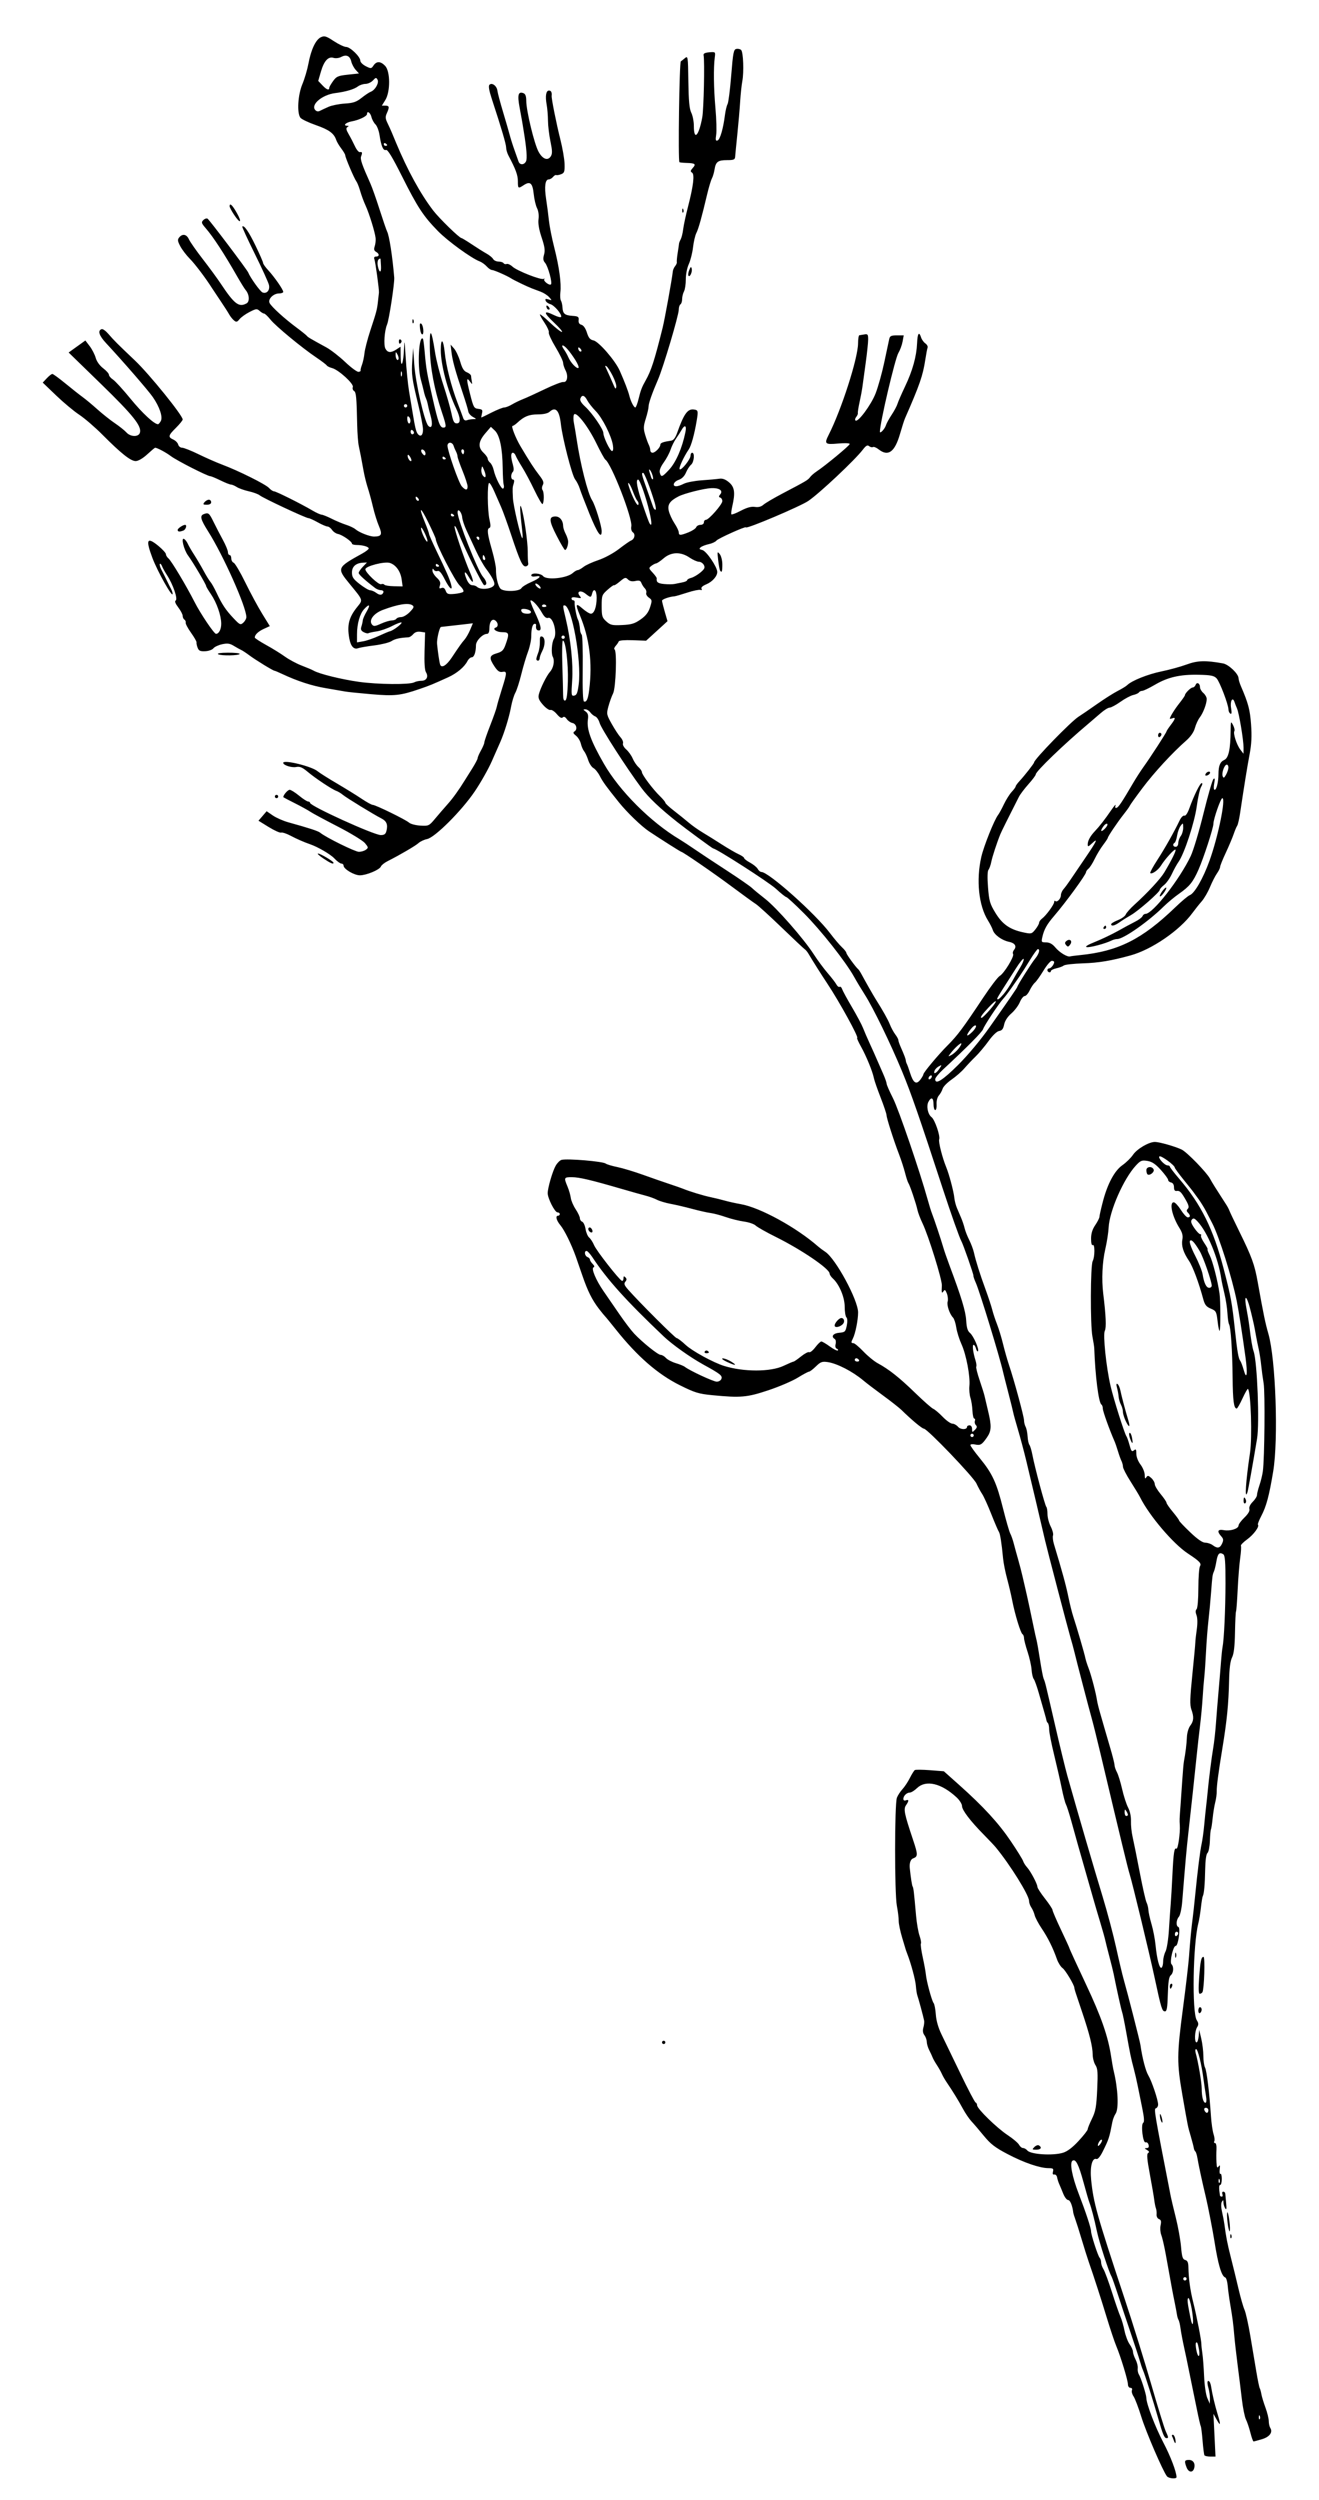 <?xml version="1.0" encoding="utf-8"?>
<svg xmlns="http://www.w3.org/2000/svg" version="1.1" viewBox="0 0 787 1491">
	<path d="m 696.273,1476.75 c -2.47,-3.179 -12.438,-26.283 -15.258,-35.367 -1.727,-5.564 -3.828,-11.098 -4.667,-12.296 -0.84,-1.199 -1.275,-2.833 -0.969,-3.633 0.332,-0.865 -0.037,-1.454 -0.911,-1.454 -0.813,0 -1.469,-0.913 -1.469,-2.046 0,-2.395 -4.284,-16.466 -6.988,-22.954 -1.032,-2.475 -3.518,-9.9 -5.526,-16.5 -3.586,-11.79 -7.733,-24.614 -10.833,-33.5 -0.863,-2.475 -2.776,-8.55 -4.251,-13.5 -1.475,-4.95 -3.181,-10.35 -3.792,-12 -0.611,-1.65 -1.164,-3.45 -1.23,-4 -0.501,-4.167 -1.859,-7.5 -3.056,-7.5 -0.784,0 -2.098,-1.688 -2.92,-3.75 -0.822,-2.062 -1.9,-4.65 -2.397,-5.75 -0.497,-1.1 -1.066,-2.9 -1.265,-4 -0.199,-1.1 -0.954,-1.868 -1.679,-1.707 -0.88,0.195 -1.141,-0.387 -0.784,-1.75 0.454,-1.738 0.063,-2.043 -2.622,-2.046 -5.213,-0.01 -14.605,-3.221 -24.403,-8.353 -7.53,-3.943 -10.182,-5.984 -14.285,-10.993 -2.771,-3.383 -6.1,-7.276 -7.398,-8.65 -1.298,-1.375 -3.581,-4.75 -5.073,-7.5 -2.676,-4.931 -6.029,-10.385 -9.672,-15.736 -1.025,-1.504 -2.311,-3.755 -2.858,-5 -0.548,-1.245 -1.884,-3.614 -2.97,-5.264 -1.086,-1.65 -2.227,-3.675 -2.536,-4.5 -0.309,-0.825 -1.214,-2.774 -2.011,-4.331 -0.797,-1.557 -1.463,-3.807 -1.481,-5 -0.018,-1.193 -0.652,-2.987 -1.41,-3.988 -0.913,-1.204 -1.121,-2.724 -0.616,-4.5 0.419,-1.475 0.626,-3.356 0.46,-4.181 -0.499,-2.477 -3.449,-13.389 -4.055,-15 -0.31,-0.825 -0.711,-3.435 -0.89,-5.799 -0.273,-3.599 -2.908,-13.332 -5.198,-19.201 -0.322,-0.825 -0.653,-1.725 -0.736,-2 -0.083,-0.275 -1.096,-3.65 -2.253,-7.5 -1.156,-3.85 -2.079,-8.35 -2.049,-10 0.029,-1.65 -0.465,-5.7 -1.098,-9 -1.41,-7.346 -1.385,-60.67 0.03,-64.419 0.536,-1.419 2.021,-3.706 3.301,-5.081 1.28,-1.375 3.269,-4.382 4.422,-6.682 1.153,-2.3 2.494,-4.428 2.98,-4.729 0.486,-0.301 4.578,-0.262 9.092,0.086 l 8.208,0.633 9.172,8.179 c 14.461,12.896 23.49,22.734 30.792,33.548 3.719,5.508 7.018,10.824 7.332,11.813 0.314,0.989 1.368,2.666 2.343,3.725 2.131,2.316 6.204,10.001 6.205,11.707 3.4e-4,0.671 2.025,3.798 4.5,6.951 2.475,3.152 4.499,6.223 4.499,6.824 0,0.601 2.25,5.838 5,11.639 2.75,5.801 5,10.708 5,10.905 0,0.348 4.305,9.742 10.035,21.901 9.071,19.247 13.147,30.972 14.947,43 0.494,3.3 1.173,7.125 1.51,8.5 2.604,10.644 3.142,22.638 1.146,25.527 -0.75,1.085 -1.622,3.322 -1.939,4.973 -1.818,9.457 -2.051,10.166 -5.829,17.759 -1.386,2.786 -2.884,4.562 -3.611,4.284 -2.582,-0.987 -4.008,4.555 -3.205,12.456 1.406,13.836 3.358,20.762 20.012,71 4.832,14.575 11.971,37.525 15.864,51 3.894,13.475 7.753,25.978 8.575,27.784 1.773,3.893 1.809,4.216 0.474,4.216 -1.262,0 -2.259,-2.401 -4.981,-12 -2.807,-9.898 -7.895,-25.986 -9.013,-28.5 -0.489,-1.1 -1.328,-3.575 -1.863,-5.5 -0.535,-1.925 -2.965,-9.35 -5.399,-16.5 -2.434,-7.15 -5.889,-17.5 -7.679,-23 -1.79,-5.5 -3.537,-10.45 -3.882,-11 -1.438,-2.29 -7.327,-20.493 -8.625,-26.659 -1.567,-7.447 -3.365,-14.331 -4.53,-17.341 -0.426,-1.1 -2.002,-6.52 -3.503,-12.044 -2.904,-10.69 -4.636,-14.109 -6.548,-12.928 -1.852,1.145 -0.327,9.335 3.673,19.729 4.313,11.206 7.372,20.508 7.372,22.414 0,2.05 4.097,14.661 5.126,15.779 0.481,0.522 0.874,1.776 0.874,2.785 0,1.009 0.636,2.832 1.414,4.05 0.777,1.218 3.058,7.39 5.067,13.715 2.009,6.325 4.269,12.85 5.021,14.5 0.752,1.65 1.854,5.415 2.447,8.366 0.594,2.951 1.973,6.621 3.065,8.154 1.092,1.534 1.986,3.529 1.986,4.434 0,0.905 0.703,3.005 1.562,4.667 0.859,1.662 1.436,4.002 1.281,5.2 -0.155,1.199 0.152,2.854 0.681,3.679 1.224,1.907 4.441,12.014 4.461,14.012 0.035,3.568 5.238,17.241 10.08,26.488 4.376,8.358 7.872,17.513 7.923,20.75 0.02,1.25 -4.674,0.839 -5.715,-0.5 z m -62.086,-192.924 c 2.651,-0.794 5.683,-3.079 9.366,-7.057 2.995,-3.235 5.446,-6.375 5.446,-6.976 0,-0.601 1.145,-3.434 2.545,-6.295 2.151,-4.397 2.633,-7.079 3.113,-17.353 0.475,-10.162 0.304,-12.555 -1.045,-14.613 -0.887,-1.354 -1.629,-4.165 -1.649,-6.247 -0.047,-4.957 -1.88,-12.296 -6.443,-25.785 -4.015,-11.87 -4.459,-13.259 -4.48,-14.017 -0.048,-1.701 -5.347,-10.584 -7.008,-11.747 -1.102,-0.772 -2.636,-3.194 -3.408,-5.381 -2.397,-6.794 -5.353,-12.749 -9.07,-18.273 -1.966,-2.921 -3.862,-6.497 -4.214,-7.946 -0.352,-1.449 -1.247,-3.522 -1.99,-4.607 -0.743,-1.085 -1.351,-2.845 -1.351,-3.912 0,-3.412 -11.341,-21.628 -19.931,-32.012 -0.863,-1.043 -4.053,-4.418 -7.09,-7.5 C 578.899,1085.903 574,1079.456 574,1077.025 c 0,-1.176 -1.462,-3.494 -3.25,-5.152 -9.108,-8.447 -18.289,-10.605 -23.576,-5.54 -1.531,1.467 -3.456,2.667 -4.279,2.667 -1.885,0 -3.895,1.965 -3.895,3.807 0,0.84 0.605,1.175 1.5,0.831 1.88,-0.721 1.913,0.328 0.092,2.927 -1.595,2.277 -1.048,4.971 4.191,20.625 2.986,8.921 2.982,9.988 -0.033,11.101 -1.45,0.535 -2.231,2.882 -1.926,5.785 0.617,5.869 1.317,10.341 1.72,10.995 0.513,0.83 0.761,2.938 2.048,17.429 0.391,4.4 1.314,9.735 2.053,11.857 0.738,2.121 1.109,4.234 0.824,4.695 -0.285,0.461 0.204,4.126 1.087,8.143 0.883,4.018 1.729,8.655 1.881,10.305 0.378,4.105 3.539,15.754 4.634,17.08 0.491,0.594 1.077,3.669 1.303,6.833 0.265,3.704 1.487,7.949 3.432,11.92 1.661,3.392 6.702,13.817 11.201,23.167 4.499,9.35 8.588,17.15 9.087,17.333 0.499,0.183 0.907,0.941 0.907,1.683 0,2.042 11.739,13.487 18.24,17.784 3.157,2.086 6.21,4.673 6.785,5.747 0.575,1.074 1.649,1.953 2.388,1.953 0.738,0 1.882,0.65 2.541,1.444 1.963,2.365 15.099,3.219 21.234,1.381 z m -16.998,-3.444 c 0.89,-0.89 2.112,-1.313 2.714,-0.941 1.986,1.227 1.143,2.559 -1.618,2.559 -2.501,0 -2.587,-0.127 -1.096,-1.618 z m 40.246,-4.28 c -0.628,-0.628 -2.413,1.912 -2.388,3.398 0.009,0.55 0.673,0.133 1.474,-0.927 0.802,-1.06 1.213,-2.172 0.914,-2.471 z m 50.54,195.333 c -1.437,-3.78 -1.228,-4.435 1.418,-4.435 2.633,0 3.978,2.257 3.062,5.141 -0.85,2.679 -3.342,2.286 -4.48,-0.706 z m 10.67,-7.2 c -0.26,-0.421 -0.758,-4.324 -1.108,-8.674 -0.349,-4.35 -0.835,-8.233 -1.08,-8.629 -0.245,-0.396 -1.334,-5.155 -2.42,-10.576 -1.086,-5.421 -2.641,-13.006 -3.454,-16.856 -0.814,-3.85 -1.688,-8.125 -1.942,-9.5 -0.255,-1.375 -1.204,-5.875 -2.109,-10 -0.905,-4.125 -1.876,-9.281 -2.158,-11.457 -0.282,-2.177 -0.805,-4.427 -1.164,-5 -0.359,-0.573 -0.78,-1.942 -0.937,-3.042 -0.157,-1.1 -0.748,-4.282 -1.313,-7.072 -1.421,-7.016 -1.434,-7.086 -5.372,-28.928 -0.892,-4.95 -2.107,-10.208 -2.699,-11.684 -0.592,-1.476 -0.773,-4.064 -0.403,-5.751 0.514,-2.338 0.285,-3.216 -0.961,-3.694 -0.913,-0.35 -1.545,-1.564 -1.431,-2.749 0.112,-1.167 -0.058,-2.797 -0.377,-3.622 -0.319,-0.825 -0.772,-3.075 -1.006,-5 -0.234,-1.925 -1.424,-8.852 -2.645,-15.394 -1.685,-9.035 -1.931,-12.072 -1.022,-12.633 0.852,-0.526 0.658,-1.052 -0.674,-1.826 -1.6,-0.929 -1.631,-1.091 -0.214,-1.117 1.139,-0.021 1.499,-0.634 1.151,-1.961 -0.278,-1.062 -1.07,-1.714 -1.761,-1.449 -1.616,0.62 -2.974,-10.739 -1.4,-11.711 0.714,-0.441 0.53,-3.159 -0.578,-8.528 -0.894,-4.334 -2.113,-10.356 -2.709,-13.381 -0.596,-3.025 -1.683,-7.75 -2.416,-10.5 -1.65,-6.19 -2.097,-8.351 -4.449,-21.517 -1.033,-5.784 -2.144,-11.209 -2.468,-12.054 -0.493,-1.286 -3.139,-13.222 -5.081,-22.928 -0.275,-1.375 -1.391,-5.875 -2.479,-10 -1.088,-4.125 -2.22,-8.625 -2.515,-10 -0.295,-1.375 -1.689,-6.325 -3.099,-11 -1.41,-4.675 -3.198,-10.75 -3.975,-13.5 -0.777,-2.75 -3.025,-10.625 -4.997,-17.5 -3.711,-12.939 -4.595,-16.08 -8.283,-29.4 -1.203,-4.345 -2.6,-8.672 -3.105,-9.617 -0.505,-0.944 -1.632,-5.264 -2.505,-9.6 -0.872,-4.336 -2.914,-13.296 -4.536,-19.911 C 627.328,1039.857 626,1033.07 626,1031.389 c 0,-1.681 -0.338,-3.393 -0.75,-3.806 -0.412,-0.412 -0.779,-1.05 -0.815,-1.417 -0.035,-0.367 -0.59,-2.467 -1.233,-4.667 -0.643,-2.2 -2.123,-7.375 -3.29,-11.5 -1.167,-4.125 -2.571,-8.052 -3.12,-8.727 -0.549,-0.675 -1.125,-3.15 -1.278,-5.5 -0.154,-2.35 -1.232,-7.16 -2.397,-10.688 C 611.953,981.557 611,977.871 611,976.894 c 0,-0.977 -0.414,-2.032 -0.92,-2.344 -1.126,-0.696 -4.546,-11.905 -6.118,-20.05 -0.637,-3.3 -2.02,-9.187 -3.075,-13.083 -1.055,-3.896 -2.125,-9.296 -2.379,-12 -0.862,-9.183 -1.768,-14.914 -2.515,-15.917 -0.41,-0.55 -2.436,-5.275 -4.502,-10.5 -2.066,-5.225 -4.517,-10.625 -5.446,-12 -0.929,-1.375 -2.482,-4.221 -3.45,-6.325 C 580.765,880.698 553.242,852 551.258,852 c -1.053,0 -7.341,-5.234 -13.213,-10.998 C 536.645,839.628 531.675,835.713 527,832.301 c -4.675,-3.411 -9.997,-7.462 -11.827,-9.002 -6.469,-5.444 -15.72,-10.207 -21.412,-11.023 -3.214,-0.461 -4.188,-0.097 -6.94,2.594 -1.761,1.722 -3.611,3.13 -4.111,3.13 -0.5,0 -3.545,1.627 -6.767,3.616 -3.222,1.989 -11.115,5.364 -17.541,7.5 -12.715,4.227 -16.424,4.554 -33.257,2.926 -8.293,-0.802 -10.505,-1.477 -19.5,-5.946 -13.125,-6.521 -25.403,-17.198 -38.094,-33.129 -3.272,-4.106 -6.208,-7.691 -6.526,-7.966 -0.318,-0.275 -1.969,-2.3 -3.669,-4.5 -4.021,-5.203 -6.738,-10.645 -9.824,-19.674 -1.377,-4.029 -3.158,-9.165 -3.957,-11.412 -2.608,-7.334 -6.795,-15.855 -9.21,-18.74 C 331.917,727.747 331.256,725 333,725 c 0.55,0 1,-0.45 1,-1 0,-0.55 -0.625,-1 -1.39,-1 -1.583,0 -5.875,-8.476 -5.824,-11.5 0.057,-3.33 2.996,-13.322 4.834,-16.434 0.95,-1.608 2.496,-3.124 3.435,-3.37 3.428,-0.897 24.74,0.902 26.379,2.226 0.586,0.474 3.681,1.398 6.878,2.053 3.197,0.656 10.172,2.761 15.5,4.678 5.328,1.917 12.388,4.373 15.688,5.457 3.3,1.084 6.9,2.342 8,2.794 3.969,1.633 12.092,4.108 16.5,5.028 2.475,0.517 6.3,1.451 8.5,2.076 2.2,0.625 6.475,1.569 9.5,2.097 11.522,2.011 33.145,13.85 46.183,25.285 0.926,0.812 2.838,2.233 4.249,3.158 6.187,4.054 19.567,28.764 19.567,36.135 0,4.51 -1.624,12.613 -3.118,15.554 -1.169,2.301 -1.114,2.764 0.327,2.764 0.665,0 3.328,2.222 5.918,4.938 2.59,2.716 6.434,5.871 8.541,7.012 6.724,3.639 12.984,8.592 22.356,17.688 5.022,4.874 9.884,9.156 10.803,9.515 0.919,0.359 3.451,2.496 5.625,4.75 2.174,2.254 4.766,4.097 5.76,4.097 0.994,0 2.53,0.844 3.413,1.876 1.568,1.832 5.374,1.837 5.374,0.007 0,-0.486 0.675,-0.883 1.5,-0.883 0.882,0 1.5,0.913 1.5,2.214 0,2.088 0.098,2.117 1.707,0.507 1.268,-1.268 1.417,-1.997 0.578,-2.836 -0.621,-0.621 -0.891,-1.749 -0.6,-2.507 C 581.976,846.62 581.814,846 581.324,846 c -0.489,0 -0.981,-2.113 -1.094,-4.695 -0.112,-2.582 -0.657,-6.07 -1.21,-7.75 -0.553,-1.68 -0.828,-4.855 -0.61,-7.055 0.564,-5.694 -1.916,-18.74 -4.731,-24.887 -1.318,-2.879 -2.712,-7.339 -3.098,-9.911 -0.386,-2.572 -1.256,-5.245 -1.934,-5.939 -2.056,-2.104 -3.868,-7.494 -3.214,-9.556 0.339,-1.068 0.129,-3.223 -0.467,-4.79 -0.865,-2.274 -1.27,-2.553 -2.01,-1.382 -1.033,1.633 -1.262,0.837 -0.978,-3.388 0.224,-3.321 -8.015,-29.815 -11.551,-37.145 -1.326,-2.75 -2.689,-6.35 -3.027,-8 -0.735,-3.581 -4.459,-14.584 -5.416,-16 -0.372,-0.55 -1.249,-3.25 -1.95,-6 -0.701,-2.75 -2.307,-7.7 -3.569,-11 -3.262,-8.529 -7.462,-21.671 -7.501,-23.472 -0.018,-0.84 -1.61,-5.578 -3.538,-10.528 -1.928,-4.95 -3.725,-10.125 -3.994,-11.5 -0.781,-3.989 -4.483,-13.053 -7.656,-18.75 -1.609,-2.888 -2.659,-5.25 -2.335,-5.25 1.268,0 -10.61,-21.621 -17.9,-32.58 -3.724,-5.599 -8.358,-12.935 -11.203,-17.734 -0.638,-1.076 -1.601,-2.233 -2.141,-2.571 -0.54,-0.338 -6.764,-6.188 -13.832,-13 -7.067,-6.812 -13.979,-13.102 -15.359,-13.978 -1.38,-0.876 -7.896,-5.603 -14.479,-10.504 C 425.761,520.616 407.403,508 406.507,508 c -0.364,0 -12.157,-7.472 -19.26,-12.203 -4.545,-3.027 -13.097,-11.271 -17.956,-17.309 -7.594,-9.436 -9.596,-12.196 -11.393,-15.704 -1.047,-2.044 -2.766,-4.178 -3.82,-4.742 -1.054,-0.564 -2.46,-2.717 -3.123,-4.783 -0.664,-2.067 -1.764,-4.433 -2.446,-5.258 -0.682,-0.825 -1.552,-2.85 -1.934,-4.5 -0.382,-1.65 -1.68,-3.784 -2.884,-4.743 -1.736,-1.382 -1.91,-1.924 -0.841,-2.62 1.904,-1.239 1.012,-4.541 -1.349,-4.995 -1.088,-0.21 -2.597,-1.265 -3.354,-2.346 -0.927,-1.324 -1.706,-1.635 -2.387,-0.954 -0.681,0.681 -1.829,0.038 -3.52,-1.971 -1.38,-1.64 -3.097,-2.756 -3.817,-2.48 -0.719,0.276 -2.718,-1.105 -4.442,-3.068 -2.458,-2.799 -2.995,-4.137 -2.488,-6.197 0.891,-3.62 4.662,-11.243 6.657,-13.457 2.134,-2.369 2.932,-6.651 1.675,-8.999 -1.058,-1.976 -0.642,-8.54 0.676,-10.672 2.17,-3.511 -0.56,-13.433 -3.444,-12.517 -1.186,0.376 -2.31,-0.588 -3.821,-3.277 -2.244,-3.992 -5.918,-7.856 -6.714,-7.06 -0.256,0.256 0.797,3.141 2.34,6.411 3.836,8.127 4.606,11.445 2.657,11.445 -1.369,0 -1.964,-1.18 -1.637,-3.25 0.065,-0.412 -0.283,-0.75 -0.775,-0.75 -1.339,0 -2.107,2.672 -2.107,7.332 -2.8e-4,2.293 -0.875,6.469 -1.943,9.28 -1.069,2.812 -2.876,8.887 -4.017,13.5 -1.141,4.613 -2.752,9.601 -3.58,11.082 -0.828,1.482 -1.984,5.307 -2.568,8.5 -1.082,5.918 -3.995,15.404 -6.387,20.806 -0.731,1.65 -3.014,6.825 -5.074,11.5 -2.06,4.675 -6.643,12.775 -10.186,18 -7.851,11.579 -23.752,27.451 -28.44,28.389 -1.745,0.349 -4.03,1.417 -5.077,2.373 -1.782,1.627 -10.973,7 -18.569,10.857 -1.838,0.933 -3.59,2.345 -3.894,3.137 -0.74,1.929 -8.664,5.245 -12.535,5.245 -3.383,0 -9.711,-3.743 -9.722,-5.75 -0.004,-0.688 -0.598,-1.25 -1.32,-1.25 -0.722,0 -2.635,-1.408 -4.25,-3.129 -2.282,-2.432 -9.859,-6.841 -14.437,-8.403 -3.506,-1.196 -8.029,-3.173 -11.598,-5.071 -2.417,-1.285 -4.959,-2.123 -5.648,-1.861 -0.689,0.261 -4.017,-1.227 -7.394,-3.307 l -6.14,-3.783 2.433,-2.829 2.433,-2.829 3.707,2.534 c 2.039,1.394 6.182,3.222 9.207,4.062 12.904,3.584 17.785,5.184 19.101,6.261 3.395,2.778 20.8,11.355 23.041,11.355 1.362,0 3.236,-0.562 4.165,-1.25 1.564,-1.157 1.522,-1.451 -0.559,-3.952 -1.237,-1.486 -8.548,-5.938 -16.248,-9.893 -7.7,-3.955 -15.125,-7.957 -16.5,-8.893 -1.375,-0.937 -5.425,-3.168 -9,-4.958 -3.575,-1.79 -6.644,-3.391 -6.819,-3.557 C 168.473,474.828 171.573,471 172.822,471 c 0.738,0 3.263,1.575 5.612,3.5 2.349,1.925 4.787,3.5 5.418,3.5 0.631,0 1.147,0.361 1.147,0.802 0,1.87 38.138,19.214 42.231,19.204 2.053,-0.005 2.882,-0.607 3.339,-2.427 0.968,-3.855 0.133,-5.899 -3.077,-7.539 -4.721,-2.411 -20.785,-12.25 -22.993,-14.082 -1.1,-0.913 -2.823,-1.951 -3.829,-2.308 -2.636,-0.934 -12.501,-7.497 -17.171,-11.425 -3.104,-2.61 -4.617,-3.242 -6.755,-2.818 C 174.002,457.95 169,456.353 169,454.935 c 0,-2.092 17.02,2.065 20.5,5.007 1.1,0.93 6.275,4.203 11.5,7.273 5.225,3.07 11.908,7.203 14.85,9.184 2.943,1.981 5.9,3.602 6.573,3.602 1.67,0 19.688,8.814 21.683,10.606 0.883,0.794 3.898,1.58 6.7,1.748 4.957,0.297 5.196,0.183 8.894,-4.239 2.09,-2.499 5.424,-6.36 7.408,-8.579 3.114,-3.482 6.673,-8.432 10.38,-14.435 0.543,-0.88 2.456,-3.927 4.25,-6.77 1.794,-2.843 3.262,-5.642 3.262,-6.22 0,-0.578 0.9,-2.652 2,-4.611 1.1,-1.958 2,-4.113 2,-4.787 0,-0.675 1.585,-5.263 3.522,-10.197 1.937,-4.934 3.693,-9.917 3.903,-11.074 0.21,-1.157 1.55,-5.803 2.978,-10.324 3.197,-10.121 3.225,-10.953 0.347,-10.434 -1.694,0.306 -2.832,-0.462 -4.605,-3.104 -3.491,-5.203 -3.269,-6.671 1.202,-7.965 3.197,-0.926 4.088,-1.789 5.276,-5.114 2.413,-6.751 2.207,-7.5 -2.063,-7.5 -3.37,0 -6.062,-1.999 -3.736,-2.774 1.573,-0.524 1.494,-2.718 -0.147,-4.079 C 293.739,368.538 292,370.692 292,374.7 c 0,2.122 -0.487,3.3 -1.365,3.3 -2.663,0 -6.635,4.076 -6.649,6.823 -0.021,4.183 -1.093,7.177 -2.568,7.177 -0.742,0 -1.87,1.012 -2.509,2.25 -1.824,3.537 -6.329,7.304 -11.583,9.686 -9.293,4.213 -10.872,4.861 -16.826,6.906 -11.556,3.967 -15.08,4.351 -28.988,3.152 C 214.356,413.377 207.375,412.661 206,412.402 c -1.375,-0.259 -6.505,-1.143 -11.401,-1.965 -8.478,-1.423 -17.202,-4.253 -26.208,-8.499 C 166.13,400.872 164.047,400 163.762,400 c -0.809,0 -11.439,-6.52 -15.034,-9.222 -1.775,-1.334 -3.903,-2.735 -4.728,-3.113 -0.825,-0.378 -2.85,-1.508 -4.5,-2.511 -2.397,-1.457 -3.804,-1.648 -7,-0.949 -2.2,0.481 -4.532,1.577 -5.183,2.434 -0.651,0.858 -2.838,1.638 -4.861,1.733 -3.005,0.141 -3.839,-0.249 -4.555,-2.134 -0.482,-1.269 -0.77,-2.677 -0.639,-3.129 0.131,-0.452 -1.333,-3.024 -3.254,-5.715 -1.921,-2.691 -3.371,-5.422 -3.223,-6.068 0.148,-0.646 -0.193,-1.46 -0.757,-1.809 C 109.462,369.167 109,368.163 109,367.285 c 0,-0.878 -1.185,-3.15 -2.634,-5.049 -1.766,-2.315 -2.264,-3.681 -1.513,-4.145 1.374,-0.849 -1.642,-9.642 -5.144,-14.998 -1.292,-1.976 -2.665,-4.444 -3.052,-5.486 -0.387,-1.041 -0.965,-1.632 -1.284,-1.312 -0.319,0.319 0.141,1.959 1.024,3.643 0.882,1.684 2.308,4.525 3.169,6.312 0.86,1.788 1.985,4.031 2.5,4.986 0.515,0.955 0.936,2.272 0.936,2.927 0,2.704 -9.014,-13.31 -12.065,-21.434 -4.129,-10.994 -3.269,-12.776 3.492,-7.236 C 96.942,327.555 99,329.807 99,330.498 c 0,0.691 0.687,1.827 1.527,2.524 1.73,1.435 10.651,16.332 15.523,25.921 3.547,6.979 11.676,19.057 12.827,19.057 1.736,0 3.123,-2.675 3.123,-6.022 0,-4.863 -2.68,-12.551 -6.155,-17.658 C 124.28,352.021 123,349.849 123,349.495 c 0,-0.935 -8.002,-14.441 -10.754,-18.152 -2.611,-3.52 -4.424,-11.189 -2.341,-9.901 0.67,0.414 1.649,1.721 2.176,2.905 0.527,1.184 2.265,4.178 3.862,6.653 1.597,2.475 4.113,6.75 5.592,9.5 1.479,2.75 3.282,5.676 4.008,6.503 0.726,0.827 2.375,3.752 3.665,6.5 3.27,6.965 5.517,10.335 10.159,15.229 3.769,3.974 4.124,4.132 5.823,2.595 0.995,-0.9 1.809,-2.383 1.809,-3.295 0,-6.022 -13.735,-36.812 -22.813,-51.141 -4.516,-7.128 -5.076,-9.337 -2.605,-10.285 2.775,-1.065 3.223,-0.709 5.844,4.643 1.414,2.888 3.922,7.725 5.572,10.75 1.651,3.025 3.001,6.287 3.001,7.25 1.3e-4,0.963 0.45,1.75 1,1.75 0.55,0 1,0.914 1,2.031 0,1.117 0.649,2.28 1.442,2.585 0.793,0.304 3.919,5.608 6.946,11.787 3.027,6.178 7.55,14.552 10.051,18.609 l 4.547,7.376 -3.596,1.663 c -3.336,1.542 -5.339,3.462 -5.376,5.151 -0.008,0.386 3.022,2.373 6.735,4.417 3.712,2.044 8.794,5.186 11.292,6.982 2.498,1.796 6.998,4.199 10,5.34 3.002,1.141 6.228,2.514 7.169,3.051 3.364,1.92 16.467,5.155 26.789,6.614 11.378,1.608 30.399,1.786 33.157,0.311 0.941,-0.504 2.88,-0.916 4.309,-0.916 3.055,0 4.35,-2.464 2.691,-5.122 -0.752,-1.205 -1.046,-5.691 -0.837,-12.78 l 0.323,-10.924 -2.756,-0.404 c -1.808,-0.265 -3.29,0.22 -4.311,1.413 -0.856,0.999 -2.123,1.846 -2.816,1.881 -5.147,0.261 -8.085,0.919 -10.155,2.276 -1.32,0.865 -5.942,2.017 -10.272,2.56 -4.33,0.543 -8.657,1.288 -9.615,1.656 -2.561,0.983 -4.462,-1.116 -5.311,-5.863 -1.41,-7.88 -0.242,-12.526 4.695,-18.669 3.546,-4.412 3.755,-3.759 -4.394,-13.707 -7.873,-9.611 -7.808,-9.767 7.542,-18.278 2.062,-1.143 3.75,-2.467 3.75,-2.942 0,-1.052 -3.524,-2.064 -7.25,-2.083 -1.512,-0.008 -2.75,-0.379 -2.75,-0.826 0,-1.247 -5.827,-5.271 -8.3,-5.732 -1.21,-0.225 -2.817,-1.32 -3.572,-2.433 C 197.373,314.91 196.152,314 195.414,314 c -0.738,0 -3.358,-1.125 -5.82,-2.5 -2.463,-1.375 -4.964,-2.5 -5.557,-2.5 -1.517,0 -27.209,-12.021 -29.052,-13.593 -0.834,-0.711 -3.759,-1.794 -6.5,-2.405 -2.741,-0.612 -5.981,-1.762 -7.199,-2.557 -1.218,-0.795 -2.793,-1.459 -3.5,-1.476 -0.707,-0.017 -3.535,-1.138 -6.285,-2.491 -2.75,-1.353 -5.433,-2.464 -5.962,-2.469 C 123.797,283.993 105.574,274.728 102,272.042 99.016,269.8 93.762,267 92.539,267 c -0.202,0 -2.318,1.788 -4.703,3.973 -2.609,2.391 -5.339,3.984 -6.854,4 -2.973,0.032 -8.689,-4.498 -19.897,-15.767 C 56.684,254.782 50.477,249.443 47.292,247.341 44.106,245.239 37.9,240.065 33.5,235.843 l -8,-7.677 2.424,-2.583 C 29.258,224.162 30.744,223 31.228,223 c 0.483,0 4.032,2.587 7.885,5.75 3.853,3.163 8.442,6.784 10.197,8.048 1.755,1.264 5.69,4.538 8.744,7.277 3.054,2.739 7.779,6.485 10.5,8.325 2.721,1.84 5.804,4.303 6.852,5.473 2.435,2.719 7.23,2.854 8.063,0.227 1.233,-3.884 -3.899,-10.327 -23.094,-28.994 l -19.419,-18.885 4.99,-3.585 4.99,-3.585 2.591,3.397 c 1.425,1.868 3.033,4.999 3.574,6.956 0.593,2.148 2.354,4.605 4.441,6.197 C 63.444,221.05 65,222.807 65,223.504 c 0,0.696 1.082,1.975 2.403,2.841 1.322,0.866 6.049,6.033 10.504,11.482 C 84.904,246.383 92.038,253 94.269,253 c 0.364,0 1.121,-0.86 1.683,-1.91 1.3,-2.429 -0.722,-8.457 -4.814,-14.351 -2.753,-3.965 -17.684,-21.179 -27.794,-32.043 -4.275,-4.593 -5.215,-7.574 -2.657,-8.426 0.653,-0.217 2.453,1.081 4,2.885 3.298,3.846 5.227,5.775 15.902,15.901 C 89.08,223.112 109,247.72 109,250.155 c 0,0.551 -1.8,2.784 -4,4.962 -4.654,4.607 -4.862,5.533 -1.585,7.026 1.328,0.605 2.636,1.946 2.906,2.979 0.27,1.033 1.32,1.878 2.332,1.878 1.013,0 5.442,1.758 9.844,3.906 4.401,2.148 10.702,4.916 14.002,6.151 9.685,3.623 26.017,11.752 27.989,13.931 1.002,1.107 2.35,2.012 2.996,2.012 1.227,0 16.099,7.424 23.015,11.488 2.2,1.293 4.61,2.387 5.355,2.431 0.745,0.044 3.463,1.139 6.039,2.434 2.577,1.294 6.467,2.926 8.645,3.626 2.178,0.7 4.652,1.874 5.497,2.609 2.228,1.936 8.53,4.414 11.181,4.396 4.474,-0.03 5.031,-1.238 2.881,-6.254 -1.086,-2.533 -2.688,-7.671 -3.56,-11.418 -0.872,-3.747 -2.263,-8.86 -3.091,-11.363 -0.828,-2.503 -1.946,-7.003 -2.485,-10 -1.423,-7.915 -2.02,-11.016 -2.881,-14.972 -0.422,-1.937 -0.853,-7.562 -0.958,-12.5 -0.359,-16.842 -0.613,-19.545 -1.907,-20.344 -0.706,-0.436 -1.018,-1.487 -0.692,-2.335 0.722,-1.882 -8.566,-10.341 -12.417,-11.307 -1.423,-0.357 -2.844,-1.065 -3.158,-1.574 -0.314,-0.508 -3.078,-2.61 -6.142,-4.671 -8.685,-5.842 -24.357,-18.789 -27.481,-22.705 -1.554,-1.948 -3.241,-3.542 -3.747,-3.542 -0.507,-2e-5 -1.701,-0.706 -2.655,-1.569 -1.582,-1.432 -2.108,-1.378 -6.01,0.613 -2.352,1.2 -5.043,3.129 -5.981,4.286 -1.459,1.802 -1.938,1.911 -3.326,0.759 -0.892,-0.74 -2.181,-2.358 -2.865,-3.596 -0.684,-1.238 -3.029,-4.892 -5.212,-8.122 -2.183,-3.229 -4.433,-6.606 -5,-7.503 -3.794,-6.005 -10.164,-14.429 -13.319,-17.613 -2.046,-2.065 -4.59,-5.408 -5.652,-7.429 -1.613,-3.066 -1.716,-3.934 -0.623,-5.25 1.982,-2.388 4.432,-1.894 5.817,1.173 0.683,1.512 4.382,6.8 8.22,11.75 3.838,4.95 8.624,11.475 10.634,14.5 8.225,12.374 10.874,14.418 15.485,11.95 1.986,-1.063 1.72,-5.321 -0.495,-7.941 -0.702,-0.83 -2.946,-4.434 -4.987,-8.009 -7.774,-13.617 -14.369,-23.723 -18.845,-28.88 -2.597,-2.993 -2.763,-3.551 -1.446,-4.868 0.818,-0.818 1.955,-1.199 2.526,-0.846 1.112,0.687 23.581,30.42 24.254,32.095 1.255,3.124 7.191,11.398 8.553,11.92 2.521,0.967 4.522,-1.349 3.841,-4.447 -0.327,-1.489 -4.134,-9.855 -8.46,-18.591 -4.326,-8.735 -7.689,-16.059 -7.474,-16.275 1.048,-1.052 3.86,3.002 7.942,11.45 2.474,5.12 4.498,9.761 4.498,10.314 0,0.553 1.379,2.495 3.066,4.317 3.682,3.978 8.934,11.539 8.934,12.862 0,0.522 -1.125,0.95 -2.5,0.95 -3.446,0 -6.844,3.496 -5.609,5.773 1.265,2.333 8.745,9.146 15.815,14.405 3.187,2.371 6.059,4.672 6.383,5.113 0.578,0.79 1.923,1.585 11.601,6.863 2.676,1.46 7.772,5.41 11.322,8.778 3.551,3.368 7.139,5.993 7.973,5.832 0.834,-0.161 1.372,-0.511 1.196,-0.778 -0.176,-0.267 0.173,-1.784 0.776,-3.371 0.603,-1.587 1.286,-4.755 1.517,-7.04 0.231,-2.286 1.822,-8.412 3.534,-13.615 3.707,-11.261 3.973,-12.284 4.541,-17.46 0.242,-2.2 0.493,-4.45 0.558,-5 0.191,-1.6 -2.103,-18.324 -2.741,-19.987 -0.37,-0.963 0.003,-1.513 1.027,-1.513 2.074,0 2.07,-1.642 -0.007,-2.804 -1.188,-0.665 -1.403,-1.536 -0.813,-3.3 0.44,-1.318 0.684,-3.522 0.542,-4.897 -0.368,-3.564 -3.838,-14.789 -6.028,-19.5 -1.023,-2.2 -2.439,-6.025 -3.148,-8.5 -0.709,-2.475 -1.754,-5.109 -2.322,-5.853 C 211.359,106.499 206,93.927 206,92.623 c 0,-0.514 -1.06,-2.327 -2.356,-4.029 C 202.348,86.892 200.985,84.6 200.616,83.5 199.277,79.514 196.351,77.372 188.5,74.63 c -4.4,-1.537 -8.562,-3.518 -9.25,-4.403 -2.16,-2.78 -1.536,-13.607 1.154,-20.007 C 181.726,47.074 183.351,41.575 184.016,38 c 1.566,-8.425 4.392,-14.409 7.467,-15.81 2.126,-0.969 3.153,-0.656 7.712,2.346 C 202.088,26.441 205.389,28 206.531,28 208.966,28 215,33.86 215,36.224 c 0,0.896 1.462,2.361 3.25,3.256 3.105,1.554 3.311,1.535 4.622,-0.427 1.799,-2.693 4.266,-2.6 6.954,0.261 3.089,3.288 3.144,15.381 0.093,20.318 L 227.837,63 h 2.082 c 2.389,0 2.559,0.859 0.89,4.52 -0.965,2.118 -0.897,3.218 0.36,5.797 0.853,1.75 2.018,4.308 2.589,5.683 0.571,1.375 1.695,4.075 2.497,6 6.902,16.556 14.541,30.504 22.184,40.5 3.616,4.73 15.704,16.5 16.945,16.5 0.318,0 3.099,1.688 6.181,3.75 3.082,2.062 7.003,4.523 8.712,5.468 1.709,0.945 3.494,2.408 3.965,3.25 0.471,0.842 1.933,1.532 3.249,1.532 1.315,0 2.657,0.43 2.982,0.956 0.325,0.526 1.155,0.74 1.844,0.475 0.689,-0.264 2.238,0.437 3.442,1.558 2.701,2.517 17.125,8.181 18.637,7.319 0.607,-0.346 0.769,-0.26 0.36,0.192 -0.869,0.959 3.073,4.004 3.993,3.084 0.935,-0.935 -1.783,-10.837 -3.521,-12.826 -1.157,-1.323 -1.303,-2.505 -0.61,-4.924 0.708,-2.467 0.381,-4.767 -1.454,-10.238 -1.574,-4.694 -2.194,-8.341 -1.851,-10.895 0.308,-2.295 -0.042,-4.918 -0.87,-6.521 -0.762,-1.475 -1.659,-5.297 -1.994,-8.493 -0.683,-6.521 -2.109,-7.796 -5.922,-5.298 C 309.136,112.612 309,112.521 309,108.031 c 0,-3.577 -1.333,-7.201 -5.586,-15.185 C 302.636,91.386 302,89.222 302,88.038 c 0,-2.017 -2.803,-11.532 -8.539,-28.994 -1.668,-5.077 -2.123,-7.782 -1.427,-8.478 1.509,-1.509 4.409,0.648 4.751,3.535 0.156,1.319 1.635,6.898 3.287,12.398 1.651,5.5 3.475,11.8 4.051,14 0.577,2.2 1.862,6.25 2.857,9 0.994,2.75 2.067,5.787 2.383,6.75 0.741,2.254 3.306,2.254 4.476,0 0.824,-1.587 0.357,-7.713 -1.391,-18.25 -0.319,-1.925 -0.682,-4.175 -0.805,-5 -0.123,-0.825 -0.843,-4.778 -1.599,-8.784 -1.444,-7.65 -0.861,-9.851 2.29,-8.642 1.168,0.448 1.667,1.826 1.667,4.605 0,5.855 4.802,25.709 7.334,30.321 2.454,4.47 5.537,5.58 7.352,2.647 0.926,-1.496 0.872,-3.421 -0.25,-8.782 -0.79,-3.776 -1.456,-9.34 -1.48,-12.365 C 326.933,68.975 326.585,64.7 326.184,62.5 c -0.946,-5.193 -0.407,-8.5 1.385,-8.5 1.267,0 1.846,1.158 1.579,3.158 -0.194,1.457 2.892,16.914 5.161,25.842 1.327,5.225 2.476,11.877 2.553,14.782 0.122,4.625 -0.14,5.387 -2.112,6.133 -1.238,0.468 -2.538,0.684 -2.888,0.479 -0.35,-0.204 -1.193,0.298 -1.872,1.117 -0.68,0.819 -1.847,1.489 -2.594,1.489 -2.121,0 -2.687,4.295 -1.544,11.707 0.576,3.736 1.326,9.493 1.665,12.793 0.339,3.3 1.763,10.5 3.163,16 2.967,11.652 4.314,21.445 3.683,26.779 -0.246,2.078 -0.099,4.328 0.326,5 0.425,0.672 0.843,2.498 0.929,4.059 0.207,3.768 1.318,4.703 5.978,5.032 3.399,0.24 3.87,0.568 3.648,2.545 -0.172,1.537 0.372,2.434 1.686,2.778 1.201,0.314 2.442,2.087 3.255,4.652 1.003,3.165 1.921,4.264 3.882,4.65 3.152,0.62 13.054,12.044 15.752,18.174 2.898,6.585 4.997,12.059 5.685,14.831 0.846,3.407 2.675,7 3.564,7 0.402,0 1.296,-2.362 1.986,-5.25 1.171,-4.901 1.982,-7.02 4.113,-10.75 3.344,-5.852 5.375,-12.131 10.189,-31.5 1.313,-5.283 5.637,-29.181 6.091,-33.667 0.093,-0.917 0.721,-2.332 1.396,-3.145 0.675,-0.813 1.122,-1.863 0.993,-2.333 -0.128,-0.47 0.108,-2.989 0.525,-5.596 0.417,-2.608 0.776,-5.083 0.797,-5.5 0.021,-0.417 0.472,-1.569 1.002,-2.558 0.53,-0.99 1.191,-3.689 1.469,-5.998 0.278,-2.309 1.551,-8.249 2.827,-13.201 3.29,-12.76 4.096,-19.543 2.444,-20.564 -1.057,-0.653 -0.966,-1.209 0.454,-2.778 2.104,-2.325 1.456,-2.843 -3.746,-2.996 -2.14,-0.063 -4.039,-0.261 -4.218,-0.441 -0.884,-0.884 -0.052,-59.78 0.85,-60.141 0.143,-0.057 1.16,-0.854 2.26,-1.772 1.984,-1.654 2.002,-1.546 2.221,13.849 0.165,11.565 0.61,16.297 1.75,18.582 0.841,1.686 1.529,5.22 1.529,7.853 0,9.063 2.929,6.123 5.005,-5.025 0.912,-4.897 1.529,-33.743 0.795,-37.17 -0.206,-0.963 0.859,-1.496 3.41,-1.708 3.667,-0.304 3.705,-0.27 3.28,3 -0.818,6.291 -0.662,18.355 0.392,30.308 0.582,6.6 0.78,13.747 0.439,15.883 -0.488,3.064 -0.324,3.786 0.78,3.423 1.508,-0.496 3.397,-6.91 4.429,-15.044 0.354,-2.787 1.065,-5.785 1.58,-6.664 0.515,-0.879 1.495,-8.568 2.178,-17.087 1.097,-13.695 1.454,-15.53 3.082,-15.844 1.013,-0.195 2.293,0.096 2.844,0.647 1.289,1.289 1.733,13.081 0.701,18.608 -0.438,2.345 -1.019,7.822 -1.291,12.17 C 441.352,64.942 440.599,73.675 439.95,80 c -0.649,6.325 -1.241,12.4 -1.315,13.5 -0.115,1.697 -0.847,2 -4.835,2 -5.451,0 -6.733,0.964 -7.466,5.616 -0.293,1.861 -1.011,4.277 -1.594,5.368 -0.584,1.091 -1.86,5.366 -2.837,9.5 -3.205,13.571 -5.135,20.478 -6.431,23.016 -0.702,1.375 -1.588,5.2 -1.969,8.5 -0.381,3.3 -1.515,7.8 -2.52,10 -1.035,2.267 -1.811,6.21 -1.79,9.1 0.021,2.805 -0.465,6.038 -1.078,7.184 -0.613,1.146 -1.115,3.212 -1.115,4.591 0,1.379 -0.45,2.785 -1,3.125 -0.55,0.34 -1,1.763 -1,3.163 0,3.342 -9.295,34.6 -12.429,41.797 C 389.179,234.25 387,240.443 387,242.295 c 0,1.116 -0.752,4.415 -1.672,7.332 -1.427,4.528 -1.486,5.929 -0.403,9.588 0.698,2.357 1.675,5.066 2.172,6.021 0.496,0.955 0.903,2.418 0.903,3.25 0,0.832 0.605,1.514 1.345,1.514 1.592,0 4.655,-3.165 4.655,-4.81 0,-1.077 1.684,-1.7 6.5,-2.405 1.357,-0.199 2.511,-1.739 3.589,-4.789 3.896,-11.026 6.157,-14.221 9.769,-13.802 2.719,0.315 2.83,0.732 1.811,6.822 -1.337,7.992 -3.224,14.795 -4.711,16.985 -3.044,4.483 -6.114,11.179 -5.431,11.847 C 406.486,280.785 412,273.918 412,271.788 412,270.805 412.45,270 413,270 c 1.648,0 1.129,5.648 -0.655,7.128 -0.91,0.755 -2.279,2.865 -3.041,4.689 -0.89,2.129 -2.446,3.686 -4.345,4.348 -3.086,1.076 -4.1,3.836 -1.409,3.836 0.852,0 2.864,-0.68 4.47,-1.51 1.606,-0.831 6.421,-1.752 10.7,-2.048 4.279,-0.296 9,-0.727 10.492,-0.957 1.878,-0.29 3.646,0.367 5.75,2.137 3.366,2.832 3.835,6.211 1.979,14.26 -0.556,2.41 -0.788,4.604 -0.516,4.876 0.272,0.272 2.832,-0.728 5.69,-2.223 3.585,-1.874 6.155,-2.568 8.291,-2.236 2.082,0.324 3.749,-0.099 5.095,-1.29 1.1,-0.974 6.172,-3.962 11.272,-6.64 14.498,-7.613 15.303,-8.09 16.552,-9.793 0.647,-0.882 2.355,-2.386 3.795,-3.34 C 492.471,277.689 507,265.665 507,264.783 c 0,-0.526 -2.97,-0.642 -7,-0.273 -7.76,0.711 -8.299,0.209 -5.561,-5.179 7.643,-15.037 17.494,-45.696 17.538,-54.581 0.013,-2.612 0.361,-4.783 0.774,-4.824 0.412,-0.041 1.762,-0.263 3,-0.494 1.981,-0.369 2.25,-0.005 2.25,3.04 0,1.903 -0.709,8.537 -1.577,14.744 -0.867,6.206 -1.733,12.511 -1.924,14.011 -0.191,1.499 -0.915,5.324 -1.608,8.5 -0.693,3.176 -1.161,6.159 -1.041,6.629 0.121,0.47 -0.31,1.494 -0.958,2.274 -0.648,0.78 -0.857,1.739 -0.466,2.13 1.402,1.402 9.341,-9.272 12.023,-16.165 1.489,-3.827 3.815,-12.165 5.168,-18.527 1.353,-6.362 2.676,-12.58 2.941,-13.818 0.403,-1.889 1.138,-2.25 4.573,-2.25 h 4.092 l -0.695,3.75 c -0.382,2.062 -1.506,5.1 -2.498,6.75 C 534.049,213.797 525,252.334 525,257.472 c 0,1.455 2.922,-1.65 3.587,-3.813 0.365,-1.188 1.914,-4.03 3.442,-6.316 1.527,-2.286 3.088,-5.211 3.469,-6.5 0.38,-1.289 2.408,-5.944 4.505,-10.345 4.493,-9.426 6.859,-17.917 7.189,-25.802 0.249,-5.945 1.174,-7.281 2.385,-3.447 0.391,1.238 1.527,2.825 2.526,3.527 0.998,0.703 1.611,1.828 1.362,2.5 -0.249,0.672 -0.864,3.923 -1.368,7.223 -1.453,9.528 -3.356,15.022 -12.124,35 -0.483,1.1 -1.826,5.29 -2.985,9.31 -3.109,10.786 -7.052,13.643 -12.697,9.203 -1.389,-1.093 -2.942,-1.729 -3.452,-1.414 -0.509,0.315 -1.523,0.077 -2.253,-0.528 -1.021,-0.847 -1.903,-0.348 -3.826,2.164 -4.692,6.128 -25.619,25.799 -32.398,30.454 C 477.558,301.988 445,315.765 445,314.499 c 0,-0.805 -16.613,6.665 -17.514,7.875 -0.558,0.75 -2.583,1.699 -4.5,2.11 -1.917,0.411 -4.108,1.249 -4.868,1.864 -1.127,0.911 -0.952,1.219 0.949,1.668 2.372,0.56 8.818,9.99 8.895,13.012 0.065,2.562 -2.905,5.922 -6.6,7.466 -2.183,0.912 -3.237,1.899 -2.794,2.615 0.439,0.71 0.18,0.969 -0.678,0.677 -0.764,-0.261 -4.314,0.479 -7.889,1.644 -3.575,1.165 -6.95,2.145 -7.5,2.179 -2.94,0.18 -7.5,1.769 -7.5,2.613 0,0.534 0.736,3.504 1.636,6.599 l 1.636,5.628 -6.386,5.823 -6.386,5.823 -8,-0.297 c -4.721,-0.175 -8.132,0.113 -8.321,0.703 -0.177,0.55 -0.994,1.743 -1.815,2.651 -0.822,0.908 -1.125,1.879 -0.674,2.158 1.501,0.928 0.765,22.911 -0.877,26.192 -0.826,1.65 -2.075,5.119 -2.776,7.709 -1.231,4.548 -1.164,4.907 1.957,10.5 1.777,3.185 4.138,6.78 5.245,7.99 1.107,1.21 1.766,2.845 1.462,3.635 -0.308,0.803 0.551,2.394 1.949,3.61 1.375,1.196 3.104,3.619 3.842,5.385 0.738,1.766 2.279,4.059 3.424,5.096 1.145,1.037 2.083,2.409 2.083,3.049 0,1.506 6.568,10.246 10.75,14.304 1.788,1.735 3.25,3.515 3.25,3.957 0,0.442 2.321,2.595 5.159,4.784 2.837,2.189 6.775,5.359 8.75,7.045 1.975,1.686 5.616,4.272 8.091,5.747 2.475,1.475 7.65,4.703 11.5,7.172 3.85,2.469 8.463,5.147 10.25,5.952 1.788,0.804 3.25,1.833 3.25,2.286 0,0.453 1.606,1.689 3.569,2.746 1.963,1.057 4.004,2.734 4.535,3.727 0.531,0.993 1.514,1.805 2.184,1.805 4.301,0 32.067,24.746 40.953,36.5 2.495,3.3 5.711,7.091 7.147,8.424 1.436,1.333 2.611,2.844 2.611,3.356 0,0.847 5.585,8.525 7.07,9.72 0.342,0.275 1.253,1.677 2.026,3.116 2.207,4.111 6.799,12.188 8.163,14.36 4.771,7.596 7.527,12.5 8.723,15.524 0.761,1.925 2.201,4.573 3.201,5.885 1,1.312 1.817,2.819 1.817,3.349 0,0.53 0.627,2.382 1.393,4.115 2.176,4.923 2.986,7.068 3.076,8.151 0.046,0.55 0.33,1.45 0.63,2 0.301,0.55 1.15,2.919 1.888,5.264 1.906,6.057 3.699,7.291 6.084,4.186 1.036,-1.348 1.893,-2.84 1.906,-3.315 0.028,-1.083 8.987,-11.781 14.431,-17.232 5.941,-5.948 9.107,-10.192 21.329,-28.585 4.269,-6.425 8.662,-12.189 9.762,-12.81 2.574,-1.453 8.822,-11.679 7.974,-13.05 -0.355,-0.575 -0.107,-1.695 0.552,-2.489 1.781,-2.146 0.552,-4.103 -3.024,-4.819 -4.135,-0.827 -8.7,-4.125 -9.589,-6.926 -0.388,-1.223 -1.691,-3.799 -2.895,-5.724 -5.576,-8.912 -7.177,-24.124 -4,-38 1.475,-6.441 7.744,-22.112 10.002,-25 0.645,-0.825 2.202,-3.68 3.461,-6.344 1.259,-2.664 3.353,-5.992 4.654,-7.396 C 604.936,470.857 606,469.389 606,469 c 0,-0.389 1.012,-1.802 2.25,-3.14 3.223,-3.483 8.75,-10.552 8.75,-11.19 0,-1.774 22.027,-24.419 26.5,-27.243 1.65,-1.042 6.6,-4.426 11,-7.521 4.4,-3.095 9.997,-6.642 12.437,-7.882 2.441,-1.24 4.98,-2.797 5.643,-3.46 2.637,-2.637 12.366,-6.526 20.42,-8.163 4.675,-0.95 11.425,-2.804 15,-4.119 6.513,-2.396 11.316,-2.539 21.743,-0.649 3.373,0.612 9.257,6.249 9.257,8.869 0,0.787 0.637,2.909 1.415,4.715 4.416,10.249 5.416,14.019 6.052,22.827 0.501,6.944 0.266,11.774 -0.865,17.735 -1.42,7.487 -3.143,18.14 -5.683,35.144 -0.528,3.532 -1.306,6.907 -1.73,7.5 -0.424,0.593 -1.379,2.862 -2.122,5.043 -0.743,2.181 -2.862,7.192 -4.709,11.135 -1.847,3.943 -3.357,7.714 -3.357,8.38 0,0.666 -0.844,2.405 -1.876,3.865 -1.032,1.46 -2.904,5.129 -4.161,8.154 -1.257,3.025 -3.477,6.85 -4.933,8.5 -1.456,1.65 -3.956,4.784 -5.554,6.964 -7.662,10.455 -24.267,21.826 -36.977,25.323 -11.559,3.18 -18.988,4.417 -28.292,4.712 -5.661,0.179 -10.836,0.763 -11.5,1.298 -0.664,0.535 -2.671,1.285 -4.458,1.667 -1.788,0.382 -3.25,1.147 -3.25,1.699 0,0.552 -0.484,0.843 -1.075,0.646 -1.362,-0.454 -1.272,-2.308 0.111,-2.308 1.051,0 2.92,-2.377 2.948,-3.75 0.008,-0.412 -0.627,-0.75 -1.412,-0.75 -0.785,0 -3.033,2.643 -4.996,5.874 -1.963,3.231 -4.254,6.443 -5.091,7.138 -0.837,0.695 -2.24,2.777 -3.118,4.626 -0.878,1.849 -2.213,3.362 -2.968,3.362 -0.755,0 -2.06,1.645 -2.9,3.656 -0.84,2.011 -3.133,5.049 -5.094,6.75 -2.246,1.948 -3.828,4.389 -4.273,6.594 -0.522,2.589 -1.288,3.584 -2.941,3.822 -1.364,0.197 -3.832,2.536 -6.332,6 -2.253,3.123 -5.731,7.264 -7.728,9.203 -1.997,1.939 -5.011,5.123 -6.697,7.076 -1.686,1.953 -5.144,4.979 -7.683,6.727 -2.539,1.747 -4.925,4.188 -5.302,5.424 -0.377,1.236 -1.397,3.058 -2.268,4.049 -0.925,1.053 -1.486,3.233 -1.35,5.25 C 558.958,660.448 558.599,662 558.031,662 557.464,662 557,660.425 557,658.5 c 0,-3.912 -1.362,-4.56 -3.031,-1.441 -1.375,2.568 -0.362,7.53 1.876,9.19 1.916,1.422 5.284,11.253 4.529,13.22 -0.537,1.4 1.851,10.861 4.174,16.531 1.827,4.46 4.508,14.604 4.889,18.5 0.162,1.65 0.868,4.35 1.569,6 0.701,1.65 1.852,4.35 2.558,6 0.705,1.65 1.606,4.35 2.001,6 0.395,1.65 1.63,4.8 2.743,7 1.113,2.2 2.376,5.575 2.807,7.5 1.162,5.194 3.454,12.463 6.936,22 1.707,4.675 3.515,10.162 4.019,12.194 0.504,2.031 1.773,5.868 2.82,8.526 1.048,2.658 2.665,7.971 3.594,11.806 0.929,3.836 2.524,9.449 3.545,12.474 3.074,9.112 8.971,30.847 8.971,33.061 0,1.139 0.432,2.877 0.959,3.863 0.528,0.986 1.054,3.544 1.17,5.684 0.116,2.141 0.605,4.413 1.087,5.05 0.481,0.637 1.286,3.337 1.789,6 1.392,7.377 7.495,30.176 8.292,30.972 0.387,0.387 0.703,2.333 0.703,4.325 0,1.992 0.871,5.331 1.936,7.419 1.065,2.088 1.679,4.467 1.364,5.286 -0.314,0.819 -0.07,3.143 0.542,5.164 4.884,16.119 7.25,24.763 8.597,31.402 0.862,4.249 2.209,9.649 2.993,12 1.971,5.911 6.595,21.782 7.16,24.576 0.256,1.266 1.119,3.966 1.916,6 1.524,3.886 4.425,14.944 5.036,19.198 0.197,1.375 1.087,4.975 1.977,8 0.89,3.025 1.991,6.85 2.447,8.5 0.456,1.65 2,6.944 3.431,11.765 1.431,4.821 2.602,9.476 2.602,10.346 0,0.869 0.639,2.775 1.42,4.235 0.781,1.46 2.181,5.998 3.11,10.084 0.929,4.087 2.535,9.051 3.568,11.033 1.144,2.195 1.811,5.349 1.708,8.07 -0.094,2.457 0.351,6.717 0.989,9.467 0.637,2.75 2.538,12.2 4.225,21 1.686,8.8 3.517,16.908 4.068,18.018 0.551,1.11 1.051,3.135 1.111,4.5 0.06,1.365 0.904,5.182 1.876,8.482 0.972,3.3 2.052,8.925 2.401,12.5 0.817,8.385 2.364,14.218 3.572,13.471 0.524,-0.324 0.956,-2.025 0.959,-3.78 0.003,-1.755 0.641,-4.408 1.417,-5.894 0.779,-1.493 1.69,-7.314 2.035,-13 0.344,-5.663 0.818,-12.546 1.054,-15.296 0.236,-2.75 0.7,-10.625 1.032,-17.5 0.639,-13.245 1.114,-16.33 2.392,-15.54 0.89,0.55 2.319,-9.357 2.014,-13.96 -0.217,-3.277 -0.216,-3.297 0.441,-12 0.249,-3.3 0.716,-10.05 1.038,-15 0.322,-4.95 0.754,-9.9 0.961,-11 0.979,-5.212 1.617,-10.394 1.783,-14.5 0.104,-2.566 0.966,-5.525 2.005,-6.885 2.12,-2.774 2.281,-5.204 0.646,-9.728 -0.934,-2.582 -0.812,-6.832 0.59,-20.571 0.972,-9.524 1.779,-18.216 1.795,-19.316 0.015,-1.1 0.404,-4.613 0.864,-7.807 0.513,-3.561 0.453,-6.815 -0.155,-8.413 -0.668,-1.756 -0.653,-2.944 0.046,-3.643 0.595,-0.595 1.044,-5.966 1.052,-12.587 0.008,-6.353 0.447,-12.225 0.974,-13.05 1.035,-1.62 -0.269,-2.985 -7.217,-7.549 -8.742,-5.742 -23.011,-22.5 -28.483,-33.451 -0.687,-1.375 -3.264,-5.65 -5.727,-9.5 -2.463,-3.85 -4.496,-7.794 -4.52,-8.764 -0.023,-0.97 -0.437,-2.545 -0.92,-3.5 -0.482,-0.955 -1.412,-3.536 -2.066,-5.736 -0.654,-2.2 -1.585,-4.9 -2.069,-6 C 661.958,852.618 658,841.563 658,839.983 c 0,-1.026 -0.374,-2.097 -0.832,-2.38 -1.655,-1.023 -3.684,-17.006 -4.267,-33.604 -0.029,-0.825 -0.518,-3.948 -1.087,-6.94 -1.332,-7.006 -1.208,-42.455 0.157,-45.007 1.341,-2.505 1.364,-10.379 0.029,-9.554 -0.609,0.376 -1,-1.11 -1,-3.801 0,-3.065 0.766,-5.548 2.5,-8.103 1.375,-2.026 2.5,-4.254 2.5,-4.951 0,-0.697 0.92,-4.779 2.044,-9.072 2.811,-10.73 6.985,-18.473 11.736,-21.768 2.138,-1.482 4.951,-4.249 6.252,-6.147 2.439,-3.56 9.444,-7.657 13.09,-7.657 2.653,0 12.588,2.849 16.011,4.591 3.257,1.658 14.829,13.576 16.866,17.371 1.291,2.405 3.344,5.686 9.756,15.597 0.691,1.068 1.498,2.617 1.793,3.442 0.295,0.825 2.972,6.45 5.949,12.5 7.413,15.065 9.053,19.567 10.925,30 3.54,19.727 4.479,24.275 6.405,31 4.348,15.186 6.001,62.935 2.839,82 -2.423,14.61 -4.067,20.755 -7.111,26.575 -1.35,2.581 -2.244,4.904 -1.987,5.16 1.054,1.054 -2.56,5.976 -6.467,8.806 -2.298,1.665 -3.958,3.382 -3.69,3.816 0.268,0.434 0.078,3.684 -0.423,7.222 -0.501,3.538 -1.181,12.03 -1.511,18.872 -0.33,6.842 -0.778,12.727 -0.995,13.078 -0.217,0.351 -0.49,5.972 -0.608,12.491 -0.15,8.323 -0.672,12.766 -1.754,14.917 -1.038,2.065 -1.613,6.487 -1.763,13.564 -0.298,14.076 -1.278,24.037 -3.984,40.5 -2.402,14.611 -3.484,22.816 -3.405,25.816 0.041,1.549 -0.356,4.474 -0.882,6.5 -0.526,2.026 -1.223,6.336 -1.55,9.577 -0.327,3.241 -0.779,6.192 -1.005,6.559 -0.226,0.366 -0.512,3.458 -0.635,6.872 -0.123,3.413 -0.769,6.658 -1.436,7.211 -0.754,0.626 -1.273,4.303 -1.374,9.736 -0.167,9.027 -0.678,14.743 -1.429,16.004 -0.238,0.4 -0.733,3.427 -1.099,6.727 -0.366,3.3 -1.069,7.575 -1.562,9.5 -3.199,12.49 -3.859,53.132 -0.938,57.75 1.151,1.82 1.186,2.63 0.183,4.236 -1.45,2.321 -1.673,9.014 -0.301,9.014 0.517,0 1.084,-1.688 1.261,-3.75 l 0.322,-3.75 1.239,5.299 c 0.681,2.915 1.239,7.557 1.239,10.316 0,2.759 0.45,5.858 1.001,6.886 1.009,1.886 2.628,15.161 3.537,28.998 0.271,4.125 0.968,8.954 1.548,10.73 0.581,1.777 0.773,3.689 0.426,4.25 -0.347,0.561 -0.145,1.02 0.447,1.02 0.617,0 0.984,1.602 0.858,3.75 -0.12,2.062 -0.122,5.55 -0.003,7.75 0.168,3.121 0.448,3.67 1.271,2.5 0.811,-1.153 0.965,-0.761 0.666,1.697 -0.214,1.758 -0.021,2.969 0.429,2.691 0.45,-0.278 0.819,1.095 0.819,3.053 0,1.957 -0.423,3.559 -0.94,3.559 -0.787,0 -0.839,1.873 -0.174,6.25 0.063,0.412 0.55,0.75 1.083,0.75 0.533,0 0.71,-0.675 0.393,-1.5 -0.317,-0.825 -0.077,-1.5 0.531,-1.5 0.609,0 1.142,0.562 1.184,1.25 0.042,0.688 0.28,3.275 0.527,5.75 0.325,3.245 0.168,4.082 -0.562,3 -0.557,-0.825 -1.033,-2.4 -1.058,-3.5 -0.038,-1.676 -0.193,-1.748 -0.954,-0.449 -0.553,0.944 -0.508,3.292 0.114,6 0.562,2.447 1.195,5.799 1.408,7.449 0.956,7.425 1.772,11.599 3.912,20 1.261,4.95 3.292,13.275 4.514,18.5 1.222,5.225 2.833,10.85 3.581,12.5 0.747,1.65 2.302,8.625 3.456,15.5 1.153,6.875 2.773,16.522 3.599,21.439 0.826,4.916 1.732,9.311 2.014,9.767 0.281,0.455 0.726,2.058 0.987,3.562 0.261,1.503 1.355,5.113 2.431,8.021 1.076,2.908 1.963,6.508 1.971,8 0.008,1.492 0.417,3.347 0.908,4.123 1.644,2.598 -0.411,5.364 -5.006,6.738 -2.429,0.726 -4.67,1.328 -4.978,1.336 -0.309,0.01 -1.156,-2.347 -1.882,-5.235 -0.727,-2.888 -1.922,-6.436 -2.656,-7.886 -0.734,-1.45 -1.827,-6.85 -2.429,-12 -0.602,-5.15 -1.737,-14.314 -2.523,-20.364 -0.786,-6.05 -1.682,-13.925 -1.991,-17.5 -0.672,-7.775 -1.022,-10.467 -2.467,-19 -0.605,-3.575 -1.274,-8.516 -1.486,-10.98 -0.212,-2.464 -0.874,-4.643 -1.47,-4.842 -2.197,-0.732 -4.252,-7.639 -6.449,-21.678 -0.954,-6.098 -3.816,-20.804 -5.06,-26 -2.185,-9.128 -4.448,-19.602 -5.073,-23.474 -0.308,-1.911 -0.874,-3.711 -1.257,-4 -0.383,-0.289 -0.792,-1.201 -0.908,-2.026 -0.117,-0.825 -0.933,-3.975 -1.813,-7 -1.833,-6.298 -1.539,-4.85 -4.975,-24.5 -3.368,-19.263 -3.335,-24.221 0.343,-52 1.675,-12.65 3.299,-26.6 3.609,-31 0.619,-8.784 1.414,-17.092 2.153,-22.5 0.263,-1.925 0.903,-7.775 1.422,-13 1.56,-15.705 2.975,-27.033 3.921,-31.386 0.492,-2.263 1.183,-7.264 1.535,-11.114 0.353,-3.85 0.883,-9.025 1.178,-11.5 0.295,-2.475 0.701,-6.3 0.902,-8.5 0.657,-7.192 2.33,-20.387 3.33,-26.253 0.538,-3.161 1.252,-9.572 1.586,-14.247 0.334,-4.675 1.046,-13.45 1.582,-19.5 0.536,-6.05 1.192,-13.925 1.457,-17.5 0.265,-3.575 0.672,-7.46 0.903,-8.634 0.914,-4.631 1.749,-22.684 1.77,-38.242 0.017,-12.709 -0.282,-16.568 -1.334,-17.234 -2.29,-1.449 -3.295,-0.417 -4.081,4.188 -0.415,2.432 -1.052,5.096 -1.415,5.921 -0.948,2.151 -1.005,2.557 -1.752,12.5 -0.372,4.95 -1.09,12.6 -1.595,17 -0.505,4.4 -1.151,12.725 -1.435,18.5 -0.284,5.775 -0.746,12.525 -1.026,15 -0.28,2.475 -0.729,8.1 -0.997,12.5 -0.268,4.4 -0.96,11.825 -1.538,16.5 -0.578,4.675 -1.46,12.55 -1.961,17.5 -1.103,10.906 -3.649,34.528 -5.119,47.5 -0.969,8.553 -1.628,15.953 -3.558,40 -0.333,4.15 -1.222,8.205 -1.99,9.079 -1.663,1.891 -1.832,5.607 -0.278,6.125 1.404,0.468 -0.159,11.322 -1.62,11.242 -1.514,-0.083 -3.761,9.684 -2.515,10.93 1.498,1.498 1.251,5.192 -0.442,6.596 -1.073,0.89 -1.542,3.941 -1.75,11.373 -0.224,8.001 -0.587,10.156 -1.712,10.156 -1.705,0 -2.261,-1.807 -6.14,-19.95 -3.061,-14.315 -13.288,-56.682 -14.978,-62.05 -1.06,-3.367 -5.338,-21.052 -17.416,-72 -1.956,-8.25 -4.252,-17.475 -5.103,-20.5 -1.719,-6.109 -9.137,-34.525 -10.442,-40 -0.459,-1.925 -1.563,-5.975 -2.453,-9 -1.493,-5.07 -14.016,-52.938 -15.043,-57.5 -1.275,-5.663 -8.994,-38.36 -11.214,-47.5 -1.402,-5.775 -3.625,-14.1 -4.94,-18.5 -1.315,-4.4 -2.561,-8.9 -2.77,-10 -0.209,-1.1 -1.563,-6.558 -3.01,-12.129 -1.447,-5.571 -2.815,-10.971 -3.04,-12 -1.862,-8.51 -14.008,-48.262 -16.308,-53.371 -0.866,-1.925 -1.503,-3.811 -1.414,-4.192 0.172,-0.739 -6.252,-19.112 -7.243,-20.715 -0.943,-1.526 -6.238,-16.468 -11.018,-31.093 -14.059,-43.013 -18.9,-56.962 -24.292,-70 -6.955,-16.817 -17.303,-38.089 -22.381,-46.008 -1.942,-3.029 -4.779,-7.754 -6.304,-10.5 -4.962,-8.935 -19.83,-27.769 -29.794,-37.742 -5.357,-5.362 -10.121,-9.75 -10.585,-9.75 -0.464,0 -3.283,-2.252 -6.264,-5.004 C 458.738,526.135 427.382,506 425.552,506 c -0.418,0 -16.224,-11.611 -21.481,-15.78 -10.533,-8.353 -17.093,-14.591 -21.351,-20.305 -8.903,-11.946 -23.997,-35.396 -24.923,-38.72 -0.506,-1.818 -1.68,-3.588 -2.609,-3.934 -0.928,-0.346 -2.276,-1.446 -2.994,-2.445 C 351.475,423.817 350.151,423 349.252,423 c -1.416,0 -1.39,0.179 0.194,1.337 1.361,0.995 1.702,2.202 1.332,4.719 -0.84,5.725 1.72,12.802 9.567,26.444 9.329,16.22 27.786,34.679 44.953,44.96 1.874,1.122 6.021,3.84 9.216,6.04 3.195,2.2 11.7,7.825 18.899,12.5 7.199,4.675 14.035,9.4 15.192,10.5 1.156,1.1 4.707,4.025 7.889,6.5 6.802,5.29 22.992,23.726 28.979,33 2.308,3.575 6.068,8.661 8.355,11.303 2.287,2.642 4.634,5.692 5.216,6.778 0.581,1.086 1.452,1.731 1.935,1.433 0.483,-0.298 1.139,0.282 1.459,1.289 0.32,1.007 2.954,5.851 5.853,10.765 2.899,4.913 5.881,10.508 6.625,12.433 0.744,1.925 2.597,6.2 4.117,9.5 1.52,3.3 3.432,7.575 4.249,9.5 0.817,1.925 2.438,5.633 3.602,8.239 1.164,2.607 2.122,5.307 2.129,6 0.007,0.694 1.731,4.636 3.83,8.761 3.349,6.579 16.011,43.597 20.695,60.5 0.914,3.3 2.03,6.9 2.48,8 1.121,2.743 5.617,16.218 6.839,20.5 0.55,1.925 2.18,6.65 3.623,10.5 7.147,19.065 9.692,27.438 10.01,32.933 0.253,4.376 0.851,6.344 2.278,7.5 2.097,1.699 5.682,9.951 4.734,10.898 -0.32,0.32 -0.841,-0.411 -1.158,-1.625 C 582.026,802.993 581.38,802 580.908,802 c -0.909,0 -0.338,4.592 1.165,9.365 0.496,1.576 0.686,3.215 0.422,3.642 -0.264,0.428 0.648,4.088 2.027,8.135 1.379,4.047 2.696,8.258 2.926,9.358 0.23,1.1 1.182,5.15 2.115,9 2.168,8.943 2.034,11.837 -0.729,15.794 -3.003,4.301 -3.863,4.802 -7.085,4.125 -1.512,-0.318 -2.75,-0.149 -2.75,0.375 0,0.524 2.516,4.022 5.591,7.774 7.525,9.181 10.026,14.584 13.876,29.98 1.794,7.176 3.743,13.926 4.329,15 0.587,1.074 1.528,3.753 2.091,5.953 0.563,2.2 1.738,6.475 2.611,9.5 0.873,3.025 2.04,7.525 2.593,10 0.553,2.475 1.386,6.075 1.851,8 0.876,3.628 3.653,16.521 5.061,23.5 0.444,2.2 1.098,5.125 1.453,6.5 0.355,1.375 1.304,6.775 2.11,12 0.805,5.225 1.75,10.175 2.1,11 0.986,2.325 0.934,2.117 6.666,27 2.977,12.925 6.365,26.875 7.529,31 6.435,22.813 15.621,54.281 21.018,72 2.764,9.075 6.407,22.8 8.097,30.5 1.689,7.7 3.716,16.25 4.505,19 2.336,8.15 9.673,36.834 9.976,39 1.062,7.605 3.093,15.469 4.677,18.116 2.098,3.506 5.867,14.703 5.867,17.431 0,0.983 -0.546,1.968 -1.213,2.191 -1.383,0.461 -1.321,0.835 8.796,52.762 0.268,1.375 1.61,7 2.982,12.5 1.372,5.5 2.778,13.323 3.123,17.385 0.512,6.02 0.969,7.474 2.47,7.867 1.344,0.351 1.861,1.463 1.912,4.115 0.138,7.101 1.044,13.733 2.886,21.133 2.128,8.544 4.897,22.765 4.869,25 -0.011,0.825 0.256,3.3 0.592,5.5 0.336,2.2 0.797,8.312 1.025,13.581 0.232,5.373 1.068,11.083 1.904,13 l 1.49,3.419 0.082,-3.007 c 0.045,-1.654 -0.361,-4.549 -0.901,-6.434 -0.955,-3.329 -0.673,-5.048 0.617,-3.759 0.349,0.349 0.791,1.661 0.982,2.917 0.678,4.443 2.298,11.346 3.82,16.283 2.05,6.648 1.9,7.753 -0.474,3.5 l -1.954,-3.5 0.618,12.75 0.618,12.75 h -3.063 c -1.685,0 -3.276,-0.344 -3.536,-0.765 z m 33.038,-23.423 c -0.319,-0.798 -0.556,-0.561 -0.604,0.604 -0.043,1.054 0.193,1.645 0.525,1.312 0.332,-0.332 0.368,-1.195 0.079,-1.917 z M 715.413,1401.25 c -0.695,-3.846 -1.142,-4.898 -1.771,-4.167 -0.736,0.856 0.614,7.917 1.513,7.917 0.535,0 0.646,-1.605 0.258,-3.75 z m -4.386,-24.486 c -0.665,-3.723 -1.558,-6.553 -1.984,-6.29 -0.815,0.503 -0.603,2.516 1.21,11.527 1.572,7.812 2.267,3.114 0.774,-5.237 z M 708,1359 c 0,-0.55 -0.45,-1 -1,-1 -0.55,0 -1,0.45 -1,1 0,0.55 0.45,1 1,1 0.55,0 1,-0.45 1,-1 z m 19.683,-59.188 c -0.319,-0.798 -0.556,-0.561 -0.604,0.604 -0.043,1.054 0.193,1.645 0.525,1.312 0.332,-0.332 0.368,-1.195 0.079,-1.917 z M 721,1258.5 c 0,-0.825 -0.661,-1.5 -1.469,-1.5 -0.895,0 -1.244,0.586 -0.893,1.5 0.317,0.825 0.977,1.5 1.469,1.5 0.491,0 0.893,-0.675 0.893,-1.5 z m -1.462,-8.75 c -0.395,-2.337 -1.074,-6.95 -1.509,-10.25 -1.148,-8.707 -3.345,-17.5 -4.373,-17.5 -0.489,0 -0.603,1.012 -0.254,2.25 1.532,5.422 3.599,17.585 3.611,21.25 0.017,5.045 0.924,8.5 2.231,8.5 0.636,0 0.745,-1.579 0.293,-4.25 z M 703,1152.941 c 0,-0.518 -0.45,-0.941 -1,-0.941 -0.55,0 -1,0.702 -1,1.559 0,0.858 0.45,1.281 1,0.941 0.55,-0.34 1,-1.042 1,-1.559 z m -30.015,-70.691 c -0.008,-0.412 -0.452,-1.425 -0.985,-2.25 -0.784,-1.213 -0.972,-1.069 -0.985,0.75 -0.008,1.238 0.435,2.25 0.985,2.25 0.55,0 0.993,-0.338 0.985,-0.75 z M 729.18,920.504 c 0.926,-2.031 0.828,-2.837 -0.521,-4.329 -2.693,-2.976 -2.092,-4.347 1.602,-3.654 3.79,0.711 8.74,-0.875 8.74,-2.8 0,-0.731 1.577,-2.857 3.504,-4.725 2.272,-2.202 3.313,-3.999 2.96,-5.111 -0.33,-1.041 0.454,-2.713 1.996,-4.255 1.397,-1.397 2.54,-3.22 2.54,-4.051 0,-0.831 0.669,-3.48 1.486,-5.887 0.817,-2.407 1.721,-6.135 2.008,-8.285 1.028,-7.689 1.383,-47.014 0.473,-52.409 -0.51,-3.025 -1.177,-7.975 -1.482,-11 -0.305,-3.025 -0.966,-7.3 -1.469,-9.5 -0.503,-2.2 -1.235,-5.8 -1.626,-8 -1.071,-6.015 -1.141,-6.347 -2.959,-13.946 -2.607,-10.899 -4.609,-11.588 -2.48,-0.854 0.523,2.64 1.172,6.599 1.442,8.799 1.08,8.814 1.809,13.116 2.624,15.5 2.145,6.268 3.563,42.754 2.021,52 -2.745,16.456 -5.303,30.679 -5.757,32 -1.762,5.135 -0.996,-6.512 1.548,-23.541 1.386,-9.275 0.521,-36.44 -1.215,-38.177 -0.246,-0.246 -1.704,2.29 -3.239,5.635 -1.536,3.345 -3.1,6.083 -3.477,6.083 -1.706,0 -2.309,-4.559 -2.448,-18.5 -0.162,-16.217 -1.09,-30.108 -2.126,-31.783 -0.356,-0.576 -0.788,-3.551 -0.96,-6.612 -0.172,-3.06 -0.973,-8.273 -1.78,-11.585 -0.807,-3.311 -1.666,-7.371 -1.909,-9.021 -1.795,-12.185 -8.186,-27.633 -14.05,-33.96 -1.907,-2.058 -2.581,-2.298 -3.465,-1.233 -0.825,0.994 -0.475,2.237 1.408,5.007 1.377,2.027 2.965,3.686 3.527,3.686 0.563,0 0.791,0.375 0.508,0.833 -0.283,0.458 0.607,2.483 1.977,4.5 1.371,2.017 2.241,3.667 1.935,3.667 -0.306,0 0.293,1.688 1.33,3.75 1.725,3.43 4.608,14.653 5.792,22.548 0.638,4.255 0.688,21.71 0.064,22.334 -0.27,0.27 -0.813,-2.28 -1.206,-5.667 -0.671,-5.781 -0.92,-6.244 -4.066,-7.558 -2.678,-1.119 -3.58,-2.254 -4.489,-5.653 -2.566,-9.59 -6.237,-19.461 -8.463,-22.753 -3.445,-5.095 -4.691,-9.048 -4.006,-12.7 0.449,-2.395 -0.003,-4.192 -1.766,-7.01 C 699.35,725.326 697.525,717 700.355,717 c 0.745,0 2.635,2.025 4.199,4.5 1.564,2.475 3.43,4.5 4.145,4.5 1.627,0 1.671,-1.229 0.101,-2.8 -0.884,-0.884 -0.906,-1.494 -0.083,-2.317 0.823,-0.823 0.584,-2.074 -0.907,-4.75 -2.885,-5.18 -3.865,-6.194 -5.694,-5.896 -1.123,0.183 -1.622,-0.498 -1.636,-2.227 -0.012,-1.556 -0.669,-2.615 -1.75,-2.823 -0.952,-0.183 -1.733,-0.863 -1.735,-1.51 -0.002,-0.647 -1.958,-3.331 -4.346,-5.965 -3.229,-3.561 -5.297,-4.943 -8.069,-5.393 -3.32,-0.539 -4.071,-0.234 -6.872,2.788 -7.296,7.871 -15.739,27.072 -16.221,36.893 -0.149,3.025 -1.046,8.831 -1.993,12.901 -1.801,7.736 -2.283,18.106 -1.236,26.599 1.615,13.098 1.925,20.288 0.952,22.106 -1.202,2.245 0.809,21.645 3.41,32.894 1.779,7.697 8.312,28.414 9.46,30 0.398,0.55 1.244,2.946 1.88,5.324 0.962,3.598 1.398,4.123 2.598,3.128 1.204,-0.999 1.442,-0.671 1.442,1.993 0,1.861 1.041,4.554 2.5,6.467 1.375,1.803 2.507,4.585 2.515,6.183 0.011,2.167 0.25,2.535 0.939,1.445 0.79,-1.25 1.221,-1.191 2.985,0.405 1.134,1.026 2.061,2.653 2.061,3.616 0,0.963 1.575,3.636 3.5,5.94 1.925,2.304 3.5,4.623 3.5,5.154 0,0.531 1.688,2.984 3.75,5.451 2.062,2.467 3.761,4.803 3.775,5.19 0.014,0.387 2.977,3.517 6.585,6.954 4.424,4.215 7.366,6.25 9.034,6.25 1.361,0 3.347,0.661 4.415,1.468 2.811,2.126 4.332,1.865 5.621,-0.964 z M 742,895.059 c 0,-2.415 0.556,-2.658 1.349,-0.591 0.31,0.807 0.133,1.734 -0.393,2.059 C 742.43,896.852 742,896.191 742,895.059 Z m -67.707,-37.093 c -0.614,-1.627 -0.761,-3.177 -0.327,-3.446 0.434,-0.268 1.073,0.926 1.418,2.655 0.824,4.122 0.307,4.497 -1.092,0.79 z m -2.614,-10.513 C 670.756,845.517 670,843.018 670,841.9 c 0,-1.117 -0.528,-3.015 -1.173,-4.216 -0.645,-1.201 -1.261,-3.309 -1.37,-4.684 -0.108,-1.375 -0.546,-3.805 -0.973,-5.399 -0.528,-1.974 -0.435,-2.688 0.293,-2.239 0.588,0.363 1.366,2.118 1.728,3.899 0.704,3.459 3,12.105 4.665,17.563 1.389,4.555 0.55,4.908 -1.491,0.629 z M 684.631,700.298 C 684.284,699.951 684,698.842 684,697.833 c 0,-2.23 3.526,-2.512 4.356,-0.349 0.593,1.544 -2.59,3.948 -3.724,2.813 z M 581,856 c 0,-0.55 -0.45,-1 -1,-1 -0.55,0 -1,0.45 -1,1 0,0.55 0.45,1 1,1 0.55,0 1,-0.45 1,-1 z M 430.41,822.373 c 0.755,-1.968 -0.472,-2.95 -10.718,-8.582 -7.706,-4.235 -18.542,-11.923 -23.667,-16.791 -22.477,-21.35 -33.685,-33.789 -42.574,-47.25 -1.362,-2.062 -2.921,-3.75 -3.464,-3.75 -1.568,0 -1.145,3.002 0.513,3.638 0.825,0.317 1.5,1.01 1.5,1.54 0,0.53 0.735,1.7 1.634,2.598 1.023,1.023 1.224,1.771 0.537,2 -1.595,0.532 1.354,7.595 5.94,14.223 2.093,3.025 6.362,9.224 9.487,13.776 3.125,4.552 7.082,9.751 8.792,11.553 5.08,5.352 14.215,12.67 15.813,12.67 0.818,0 2.239,0.831 3.158,1.847 0.919,1.016 3.576,2.412 5.905,3.103 2.329,0.691 4.76,1.685 5.403,2.209 2.618,2.132 16.979,8.813 18.974,8.826 1.179,0.008 2.424,-0.717 2.767,-1.612 z M 743.151,809.5 c -1.877,-13.736 -4.058,-27.775 -5.205,-33.5 -2.819,-14.073 -10.523,-38.544 -14.638,-46.5 -0.854,-1.65 -2.483,-4.8 -3.62,-7 -1.138,-2.2 -3.22,-5.575 -4.628,-7.499 -1.408,-1.925 -2.885,-3.95 -3.284,-4.5 -0.398,-0.55 -2.986,-3.794 -5.75,-7.207 -2.764,-3.413 -5.049,-6.563 -5.077,-7 -0.092,-1.419 -8.125,-7.302 -9.126,-6.684 -1.191,0.736 2.998,5.39 4.852,5.39 0.729,0 1.332,0.338 1.34,0.75 0.008,0.412 2.523,3.675 5.589,7.25 13.022,15.184 20.351,29.993 26.471,53.493 4.445,17.065 4.998,20.091 6.863,37.507 1.281,11.964 2.027,16.235 3.055,17.5 0.447,0.55 1.384,3.025 2.083,5.5 1.835,6.501 2.426,2.379 1.076,-7.5 z m -275.613,5.025 C 470.474,813.136 473.155,812 473.497,812 c 0.341,0 2.36,-1.398 4.486,-3.106 2.126,-1.708 4.299,-2.838 4.83,-2.51 0.531,0.328 2.163,-0.974 3.627,-2.894 1.464,-1.92 3.093,-3.49 3.62,-3.49 0.527,0 2.826,1.353 5.109,3.007 2.283,1.654 4.417,2.717 4.741,2.363 0.325,-0.354 0.029,-0.845 -0.658,-1.09 -0.757,-0.27 -1.02,-1.354 -0.669,-2.754 0.319,-1.269 0.093,-2.609 -0.502,-2.976 -2.388,-1.476 -1.01,-3.435 2.63,-3.74 3.435,-0.287 3.771,-0.602 4.521,-4.239 0.505,-2.446 0.425,-4.314 -0.211,-4.95 C 504.46,785.06 504,782.207 504,779.282 c 0,-5.64 -3.242,-13.38 -7.045,-16.822 C 495.88,761.486 495,760.16 495,759.512 c 0,-2.829 -16.651,-14.173 -31.994,-21.797 -5.772,-2.868 -11.235,-5.954 -12.141,-6.856 -0.906,-0.903 -4.033,-1.969 -6.949,-2.37 -2.916,-0.401 -7.803,-1.609 -10.859,-2.684 -3.056,-1.075 -7.131,-2.158 -9.056,-2.405 -1.925,-0.248 -6.875,-1.36 -11,-2.472 -4.125,-1.112 -9.912,-2.464 -12.86,-3.005 -2.948,-0.541 -6.613,-1.632 -8.145,-2.424 -1.532,-0.792 -4.52,-1.883 -6.64,-2.423 -2.12,-0.541 -8.58,-2.358 -14.355,-4.039 -18.376,-5.349 -25.389,-7.004 -29.75,-7.02 -4.773,-0.017 -4.886,0.219 -2.651,5.566 0.879,2.104 1.767,5.156 1.973,6.782 0.206,1.626 1.511,4.674 2.901,6.775 1.39,2.1 2.527,4.518 2.527,5.372 0,0.854 0.622,1.791 1.382,2.083 0.76,0.292 1.656,2.244 1.991,4.339 0.335,2.095 1.314,4.394 2.176,5.109 0.862,0.715 2.175,2.755 2.917,4.533 1.371,3.281 14.95,20.649 16.622,21.26 0.502,0.183 0.912,-0.469 0.912,-1.45 0,-1.351 0.281,-1.503 1.158,-0.626 0.877,0.877 0.865,1.51 -0.048,2.61 -0.976,1.175 -0.642,2.09 1.745,4.792 C 381.616,776.811 402.855,798 403.764,798 c 0.541,0 2.953,1.83 5.36,4.066 3.949,3.669 16.466,10.512 22.876,12.506 11.763,3.66 27.747,3.638 35.538,-0.047 z M 433.5,812.055 c -2.2,-1.041 -3.223,-1.929 -2.274,-1.974 0.949,-0.044 3.199,0.817 5,1.915 4.129,2.518 2.543,2.552 -2.726,0.059 z m -12.99,-6.071 c 0.345,-0.559 1.047,-0.757 1.559,-0.441 1.387,0.857 1.128,1.457 -0.628,1.457 -0.857,0 -1.276,-0.457 -0.931,-1.016 z M 498,790.478 c 0,-1.495 2.673,-4.478 4.012,-4.478 1.562,0 2.185,2.057 1.041,3.436 C 501.43,791.392 498,792.099 498,790.478 Z M 351.667,734.333 C 350.711,733.378 350.845,732 351.893,732 c 0.491,0 1.152,0.675 1.469,1.5 0.585,1.524 -0.48,2.048 -1.695,0.833 z M 512.5,811 c -0.34,-0.55 -1.041,-1 -1.559,-1 -0.518,0 -0.941,0.45 -0.941,1 0,0.55 0.702,1 1.559,1 0.857,0 1.281,-0.45 0.941,-1 z M 723,766.738 c 0,-2.544 -5.054,-17.092 -7.16,-20.612 -3.37,-5.631 -5.075,-7.363 -5.914,-6.005 -0.397,0.642 1.024,4.54 3.157,8.662 2.133,4.122 4.141,9.12 4.461,11.106 C 718.402,765.201 719.76,768 721.479,768 722.315,768 723,767.432 723,766.738 Z M 571.621,635.133 c 5.972,-5.942 13.487,-14.94 18.897,-22.623 C 602.344,595.715 607,588.942 607,588.537 c 0,-0.815 8.524,-14.319 10.644,-16.863 2.291,-2.749 3.122,-5.682 1.606,-5.665 -0.412,0.004 -2.55,2.961 -4.75,6.57 -2.2,3.609 -5,7.993 -6.222,9.742 -1.222,1.749 -3.472,4.98 -5,7.18 -1.528,2.2 -3.593,4.9 -4.588,6 -2.841,3.141 -11.406,16.028 -12.095,18.198 -0.549,1.729 -9.508,10.766 -23.925,24.132 -2.569,2.381 -4.67,4.969 -4.67,5.75 0,3.453 4.414,0.716 13.621,-8.447 z M 556,641.882 c 0,-0.55 -0.45,-0.722 -1,-0.382 -0.55,0.34 -1,1.068 -1,1.618 0,0.55 0.45,0.722 1,0.382 0.55,-0.34 1,-1.068 1,-1.618 z m 4.456,-4.455 c 1.63,-2.487 1.621,-2.538 -0.267,-1.528 -1.074,0.575 -2.217,1.733 -2.54,2.573 -0.947,2.467 0.974,1.752 2.807,-1.045 z m 11.48,-12.073 c 1.15,-1.462 1.89,-2.861 1.643,-3.108 -0.481,-0.481 -4.258,3.031 -6.631,6.168 -1.355,1.79 -1.308,1.839 0.724,0.756 1.195,-0.637 3.114,-2.354 4.264,-3.816 z m 10.366,-13.673 c -0.35,-0.567 -1.654,0.271 -2.959,1.903 -3.295,4.118 -2.909,5.332 0.621,1.95 1.63,-1.562 2.683,-3.296 2.338,-3.853 z m 8.503,-9.681 c 5,-5.807 4.284,-6.788 -0.912,-1.25 -4.056,4.324 -5.352,6.25 -4.203,6.25 0.445,-2.7e-4 2.746,-2.25 5.114,-5 z m 8.009,-9.143 c 1.477,-1.729 3.81,-5.216 5.185,-7.75 1.375,-2.534 3.55,-6.295 4.833,-8.359 1.283,-2.064 2.166,-4.252 1.962,-4.863 -0.204,-0.611 -2.323,1.977 -4.709,5.752 -2.386,3.775 -5.857,9.219 -7.712,12.098 -1.856,2.879 -3.374,5.467 -3.374,5.75 0,1.21 1.303,0.312 3.815,-2.628 z m 45.443,-23.242 c 22.937,-2.287 37.095,-9.379 57.023,-28.565 3.729,-3.591 7.593,-6.829 8.586,-7.196 2.885,-1.067 7.991,-9.958 11.804,-20.553 C 726.81,499.021 731.533,476 729.324,476 728.346,476 724,488.467 724,491.272 c 0,2.469 -5.837,20.429 -8.867,27.28 -3.324,7.517 -5.343,10.024 -11.609,14.412 -2.72,1.905 -6.79,5.28 -9.044,7.5 C 685.173,549.632 670.379,560 666.606,560 c -0.898,0 -2.414,0.394 -3.369,0.876 -3.615,1.823 -12.979,4.32 -14.819,3.952 -1.244,-0.249 0.541,-1.366 5.083,-3.182 3.85,-1.539 9.925,-4.438 13.5,-6.442 3.575,-2.004 8.227,-4.511 10.338,-5.572 2.111,-1.061 4.072,-2.537 4.357,-3.28 0.285,-0.744 1.082,-1.352 1.771,-1.352 4.313,0 20.362,-20.503 27.005,-34.5 1.566,-3.3 4.991,-14.717 7.61,-25.372 2.619,-10.654 5.282,-19.879 5.918,-20.5 0.873,-0.852 0.987,-0.209 0.467,2.622 -0.416,2.264 -0.298,3.75 0.297,3.75 1.11,0 2.229,-4.665 2.25,-9.375 0.022,-4.963 0.984,-7.303 3.468,-8.435 2.566,-1.169 3.682,-6.294 3.786,-17.39 0.054,-5.75 0.121,-5.907 1.439,-3.391 0.76,1.451 1.116,3.068 0.791,3.593 -0.842,1.362 1.363,8.169 3.58,11.055 l 1.877,2.442 0.022,-3.619 c 0.027,-4.457 -2.673,-20.651 -3.898,-23.381 -0.494,-1.1 -1.161,-2.816 -1.482,-3.813 -1.113,-3.457 -2.762,-0.619 -2.059,3.543 0.479,2.837 0.353,3.822 -0.429,3.338 C 733.499,425.19 733,424.152 733,423.259 c 0,-2.967 -5.228,-16.729 -7.109,-18.712 -1.528,-1.612 -3.382,-1.986 -10.621,-2.148 -11.122,-0.248 -18.417,1.418 -26.208,5.984 -3.393,1.989 -6.794,3.616 -7.557,3.616 -0.763,0 -1.644,0.415 -1.958,0.923 -0.314,0.508 -1.827,1.199 -3.364,1.537 -1.536,0.337 -4.985,2.172 -7.665,4.077 -2.679,1.905 -5.58,3.464 -6.445,3.464 -0.866,4.3e-4 -3.246,1.463 -5.29,3.25 -2.044,1.787 -5.419,4.681 -7.5,6.431 C 634.734,443.917 618,460.034 618,461.811 c 0,0.535 -1.954,3.159 -4.343,5.831 -2.389,2.672 -4.976,6.104 -5.75,7.626 -6.605,12.994 -10.356,20.544 -11.042,22.232 -2.083,5.119 -4.77,13.329 -5.4,16.5 -0.383,1.925 -1.142,4.054 -1.688,4.732 -0.617,0.766 -0.717,4.708 -0.264,10.427 0.648,8.189 1.133,9.86 4.435,15.268 4.138,6.778 8.533,9.854 16.552,11.586 4.846,1.046 5.069,0.994 7.245,-1.717 1.235,-1.538 2.247,-3.334 2.25,-3.99 0.003,-0.656 0.793,-1.781 1.756,-2.5 2.419,-1.806 7.249,-8.407 7.249,-9.907 0,-0.678 0.296,-0.937 0.658,-0.575 1.027,1.027 3.342,-1.361 3.342,-3.447 0,-1.033 0.704,-2.665 1.565,-3.628 0.861,-0.963 2.616,-3.325 3.899,-5.25 1.284,-1.925 5.304,-7.846 8.935,-13.158 7.046,-10.31 8.114,-12.612 4.101,-8.842 -2.142,2.013 -2.5,2.1 -2.5,0.609 0,-2.233 1.468,-4.953 4.273,-7.917 2.853,-3.014 5.973,-7.033 9.856,-12.691 1.698,-2.475 2.814,-3.675 2.479,-2.666 -0.398,1.198 -0.183,1.692 0.62,1.424 1.196,-0.399 3.255,-3.481 9.832,-14.72 1.758,-3.004 4.508,-7.279 6.11,-9.5 C 686.231,451.91 696,436.846 696,436.212 c 0,-0.288 1.125,-1.998 2.5,-3.801 2.864,-3.755 3.139,-4.87 1,-4.049 -0.825,0.317 -1.5,0.416 -1.5,0.221 0,-1.006 2.875,-5.64 5.75,-9.269 1.788,-2.256 3.25,-4.369 3.25,-4.696 0,-1.155 3.46,-4.618 4.615,-4.618 0.644,0 1.441,-0.704 1.771,-1.563 0.743,-1.937 2.614,-0.935 2.614,1.4 0,0.945 0.9,2.489 2,3.431 1.1,0.942 2,2.55 2,3.573 0,2.808 -2.091,8.363 -4.157,11.04 -1.01,1.309 -2.305,4.119 -2.877,6.244 -0.671,2.49 -2.538,5.182 -5.253,7.574 -8.352,7.356 -19.063,18.984 -26.07,28.302 -3.929,5.225 -7.316,9.95 -7.527,10.5 -0.211,0.55 -1.812,2.8 -3.558,5 C 666.879,490.137 661,498.844 661,499.656 c 0,0.306 -1.251,2.196 -2.78,4.2 -1.529,2.004 -3.786,5.732 -5.015,8.284 -1.23,2.552 -2.904,5.195 -3.72,5.872 -0.817,0.678 -1.485,1.626 -1.485,2.107 0,1.468 -12.04,17.967 -19.108,26.185 -4.252,4.944 -5.936,7.956 -6.943,12.422 -0.705,3.127 -0.606,3.274 2.221,3.274 2.056,0 3.725,0.91 5.467,2.98 2.615,3.108 7.143,5.859 8.863,5.384 0.55,-0.152 3.141,-0.489 5.758,-0.75 z m -8.138,-5.971 c -0.867,-1.044 -0.83,-1.639 0.152,-2.454 2.035,-1.689 3.83,-0.049 2.275,2.078 -1.076,1.471 -1.468,1.532 -2.427,0.376 z M 658.5,553 c 0.34,-0.55 0.816,-1 1.059,-1 0.243,0 0.441,0.45 0.441,1 0,0.55 -0.477,1 -1.059,1 -0.582,0 -0.781,-0.45 -0.441,-1 z m 4.5,-1.848 c 0,-0.467 1.8,-1.555 4.001,-2.42 2.2,-0.864 4.307,-2.369 4.681,-3.344 0.374,-0.975 2.695,-3.598 5.158,-5.83 7.918,-7.175 15.572,-15.44 17.874,-19.3 4.451,-7.461 7.186,-13.025 6.661,-13.55 -0.608,-0.608 -6.103,5.417 -8.67,9.507 -1.738,2.768 -5.464,5.358 -6.385,4.438 -0.28,-0.28 1.628,-3.804 4.241,-7.831 4.534,-6.988 9.921,-16.54 13.306,-23.595 0.864,-1.8 2.119,-3.062 2.79,-2.805 0.735,0.282 1.896,-1.398 2.923,-4.227 C 712.497,474.153 716.015,467 717.052,467 c 0.547,0 0.377,1.012 -0.377,2.25 -0.754,1.238 -1.935,6.472 -2.624,11.631 -1.28,9.582 -7.417,28.265 -10.878,33.119 -0.98,1.375 -2.75,4.589 -3.932,7.141 -1.182,2.553 -3.295,5.542 -4.696,6.644 -1.4,1.101 -2.546,2.396 -2.546,2.877 0,1.351 -12.812,12.566 -17.215,15.07 -2.159,1.228 -5.201,3.14 -6.76,4.25 C 665.047,552.102 663,552.579 663,551.152 Z M 703.032,502.75 c 0.018,-1.238 0.693,-3.124 1.5,-4.191 0.808,-1.068 1.454,-3.318 1.436,-5 -0.03,-2.929 -0.095,-2.975 -1.524,-1.085 -0.821,1.086 -1.766,3.683 -2.1,5.772 -0.334,2.089 -0.998,4.04 -1.476,4.335 C 699.467,503.448 699.872,505 701.5,505 c 0.879,0 1.513,-0.931 1.532,-2.25 z m -11.01,31.611 c -0.012,-0.627 0.863,-2.202 1.944,-3.5 2.559,-3.072 2.59,-1.129 0.033,2.139 -1.076,1.375 -1.966,1.987 -1.978,1.361 z m 27.207,-72.548 c 0.498,-1.495 2.771,-2.318 2.771,-1.004 0,0.537 -0.713,1.25 -1.584,1.584 -0.974,0.374 -1.431,0.15 -1.188,-0.581 z M 691,438.559 C 691,437.702 691.45,437 692,437 c 0.55,0 1,0.423 1,0.941 0,0.518 -0.45,1.219 -1,1.559 -0.55,0.34 -1,-0.084 -1,-0.941 z m -30.316,52.792 c -0.388,-0.388 -1.361,0.162 -2.163,1.222 -2.25,2.974 -1.784,4.134 0.673,1.677 1.207,-1.207 1.877,-2.512 1.49,-2.899 z M 732.965,457.75 c 0.019,-0.963 -0.426,-1.75 -0.989,-1.75 -1.423,0 -3.189,5.004 -2.444,6.922 0.497,1.278 0.878,1.102 2.005,-0.922 0.766,-1.375 1.408,-3.288 1.428,-4.25 z M 351.56,411.37 c 1.99,-16.286 0.178,-30.696 -5.605,-44.556 -2.774,-6.65 -2.449,-7.456 1.58,-3.918 1.944,1.707 4.205,3.104 5.025,3.104 1.972,0 3.44,-4.082 3.44,-9.565 0,-4.542 -1.748,-6.113 -2.71,-2.435 -0.649,2.48 -0.866,2.479 -4.053,-0.029 -2.946,-2.318 -5.475,-1.169 -3.272,1.486 1.12,1.349 0.889,1.464 -1.842,0.917 C 342.106,355.971 341,356.149 341,356.875 c 0,0.619 0.47,1.125 1.044,1.125 0.574,0 0.949,0.562 0.833,1.25 -0.253,1.501 1.152,8.848 1.957,10.232 0.553,0.951 1.05,3.418 1.312,6.518 0.07,0.825 0.5,1.977 0.956,2.561 0.456,0.584 0.719,9.692 0.584,20.24 -0.16,12.474 0.114,19.306 0.784,19.542 1.518,0.535 2.422,-1.504 3.09,-6.973 z m -12.736,-4.952 C 339.141,395.735 337.479,382 335.869,382 c -0.446,0 -0.605,6.412 -0.354,14.25 0.251,7.838 0.463,15.975 0.471,18.083 0.01,2.617 0.411,3.702 1.265,3.419 0.871,-0.289 1.348,-3.728 1.574,-11.333 z m 6.484,1.568 C 347.07,393.836 341.114,361 336.784,361 c -1.047,0 -1.003,0.452 0.784,8 3.007,12.703 4.485,26.886 3.828,36.714 -0.595,8.897 -0.52,9.456 1.235,9.118 1.489,-0.287 2.033,-1.678 2.677,-6.846 z M 269.504,392.207 c 4.831,-7.237 5.895,-8.73 7.638,-10.721 0.97,-1.107 2.493,-3.761 3.385,-5.896 l 1.622,-3.882 -6.324,0.735 c -3.478,0.404 -7.562,0.864 -9.074,1.021 -1.512,0.157 -3.142,0.342 -3.622,0.41 -0.903,0.129 -2.611,7.484 -2.351,10.125 0.486,4.945 1.344,10.74 1.814,12.249 0.764,2.455 3.737,0.717 6.914,-4.042 z M 226,379.245 c 3.025,-1.401 6.046,-2.661 6.714,-2.802 1.922,-0.405 7.459,-4.604 6.86,-5.203 -0.298,-0.298 -2.798,0.63 -5.556,2.061 -2.758,1.431 -6.919,2.886 -9.245,3.233 -2.326,0.347 -4.568,0.84 -4.98,1.095 -0.413,0.255 -1.681,-0.034 -2.819,-0.643 -1.553,-0.831 -1.89,-1.653 -1.354,-3.296 0.393,-1.204 0.776,-2.901 0.85,-3.771 0.074,-0.87 1.109,-3.233 2.299,-5.25 2.425,-4.11 1.659,-4.835 -1.498,-1.418 -2.572,2.784 -4.257,8.73 -4.265,15.045 l -0.006,4.795 3.75,-0.65 c 2.062,-0.357 6.225,-1.795 9.25,-3.196 z M 337,380 c 0,-0.55 -0.45,-1 -1,-1 -0.55,0 -1,0.45 -1,1 0,0.55 0.45,1 1,1 0.55,0 1,-0.45 1,-1 z m -103.309,-9.978 c 1.205,-0.012 2.469,-0.472 2.809,-1.022 0.34,-0.55 1.632,-1 2.872,-1 1.24,0 3.568,-1.371 5.173,-3.047 2.453,-2.56 2.682,-3.205 1.437,-4.032 -2.348,-1.559 -8.545,-0.577 -17.482,2.769 -5.565,2.083 -8.642,6.23 -6.52,8.787 0.957,1.153 1.809,1.068 5.329,-0.53 2.305,-1.046 5.176,-1.912 6.381,-1.924 z m 148.516,-0.589 c 3.13,-2.192 4.664,-4.168 5.661,-7.293 1.284,-4.023 1.24,-4.376 -0.708,-5.741 -1.142,-0.8 -1.844,-2.059 -1.56,-2.798 0.284,-0.739 -0.098,-1.964 -0.848,-2.723 -0.75,-0.758 -1.675,-2.202 -2.057,-3.209 -0.538,-1.42 -1.338,-1.688 -3.57,-1.198 -1.951,0.429 -3.376,0.133 -4.427,-0.918 -1.4,-1.4 -1.866,-1.284 -4.815,1.198 -1.796,1.511 -3.371,2.523 -3.499,2.248 -0.129,-0.275 -1.843,0.924 -3.809,2.665 -3.422,3.03 -3.575,3.448 -3.575,9.798 0,5.968 0.276,6.882 2.75,9.116 2.449,2.211 3.484,2.449 9.457,2.172 5.542,-0.257 7.452,-0.833 11,-3.317 z M 316.756,364.75 C 316.284,363.312 311,362.41 311,363.767 c 0,1.509 1.216,2.233 3.75,2.233 1.486,0 2.259,-0.482 2.006,-1.25 z M 326,361.559 c 0,-1.055 -1.919,-1.499 -2.49,-0.575 -0.345,0.559 0.073,1.016 0.931,1.016 0.857,0 1.559,-0.198 1.559,-0.441 z m -97.229,-8.372 c 0.218,-0.653 -0.429,-1.202 -1.438,-1.219 -1.008,-0.018 -2.569,-0.592 -3.469,-1.277 C 217.886,346.142 214,342.589 214,341.675 c 0,-0.586 1.115,-2.229 2.478,-3.652 l 2.478,-2.587 -2.228,0.104 c -4.323,0.202 -6.728,2.297 -6.728,5.861 0,2.779 0.773,3.933 4.664,6.965 2.565,1.999 5.378,3.648 6.25,3.666 0.872,0.018 2.468,0.699 3.545,1.513 2.141,1.619 3.695,1.49 4.311,-0.358 z m 47.634,-0.244 c 0.525,-0.495 -0.322,-2.024 -2.021,-3.648 -2.975,-2.843 -14.312,-24.829 -14.411,-27.947 -0.015,-0.467 -2.011,-4.899 -4.436,-9.849 -4.768,-9.733 -6.027,-9.733 -2.018,0 1.359,3.3 2.474,6.409 2.476,6.91 0.003,0.5 1.973,5 4.378,10 5.947,12.36 7.692,16.332 8.661,19.712 1.358,4.734 -0.688,3.264 -3.679,-2.644 -1.932,-3.816 -3.244,-5.351 -4.246,-4.966 -0.797,0.306 -1.816,-0.021 -2.264,-0.728 -0.594,-0.937 -0.819,-0.798 -0.83,0.514 -0.008,0.989 1.148,2.876 2.57,4.194 1.933,1.791 2.408,2.953 1.885,4.604 -0.565,1.781 -0.383,2.085 0.947,1.575 1.133,-0.435 1.917,0.076 2.509,1.635 0.75,1.973 1.428,2.217 5.218,1.878 2.396,-0.214 4.763,-0.772 5.26,-1.241 z m 34.726,-2.212 c 0.45,-0.805 3.08,-2.436 5.844,-3.625 5.316,-2.287 6.722,-4.153 2.525,-3.351 -1.459,0.279 -2.5,0.013 -2.5,-0.639 0,-1.698 5.576,-1.333 7.066,0.463 2.111,2.544 14.25,1.255 17.715,-1.881 1.032,-0.934 2.343,-1.698 2.913,-1.698 0.57,0 2.139,-0.867 3.486,-1.927 1.347,-1.06 5.346,-2.891 8.885,-4.07 3.64,-1.212 8.968,-4.094 12.268,-6.636 3.208,-2.471 6.436,-4.725 7.173,-5.008 2.092,-0.803 2.771,-3.685 1.147,-4.872 -0.881,-0.644 -1.267,-2.056 -0.976,-3.576 0.887,-4.638 -11.906,-37.504 -15.504,-39.831 -0.494,-0.32 -2.901,-4.692 -5.349,-9.716 -5.071,-10.407 -12.388,-19.663 -13.419,-16.976 -0.345,0.899 -0.332,3.092 0.029,4.873 0.361,1.781 1.06,5.938 1.553,9.238 2.298,15.373 6.718,32.85 9.33,36.887 1.812,2.8 5.684,15.311 5.684,18.365 0,4.949 -2.558,1.324 -7.287,-10.326 -2.662,-6.559 -5.269,-13.336 -5.792,-15.06 -0.523,-1.724 -1.775,-4.199 -2.781,-5.5 -1.867,-2.415 -7.564,-24.571 -8.503,-33.072 -0.889,-8.049 -3.129,-10.469 -6.7,-7.238 -1.098,0.994 -3.658,1.564 -7.079,1.578 -5.284,0.021 -8.152,1.198 -12.272,5.036 -1.08,1.006 -2.326,1.83 -2.768,1.83 -0.979,0 1.821,7.203 4.664,12 5.394,9.099 8.267,13.539 11.197,17.303 2.521,3.239 2.974,4.474 2.181,5.956 -0.588,1.1 -0.636,2.357 -0.117,3.055 0.963,1.292 0.946,7.329 -0.023,8.298 -0.33,0.33 -2.509,-3.385 -4.841,-8.256 -2.332,-4.871 -5.658,-11.106 -7.391,-13.856 -1.733,-2.75 -3.438,-5.787 -3.789,-6.75 -0.351,-0.963 -1.103,-1.75 -1.67,-1.75 -1.3,0 -1.315,2.525 -0.041,6.966 0.654,2.28 0.654,3.79 0,4.443 -1.345,1.345 -1.256,4.59 0.126,4.59 0.695,0 0.857,0.849 0.428,2.25 -0.783,2.557 -0.788,2.639 -0.506,8.75 0.206,4.47 4.484,22.859 5.569,23.937 0.312,0.31 0.328,-1.462 0.037,-3.937 -1.405,-11.93 -1.648,-17.531 -0.631,-14.5 1.612,4.801 3.904,20.508 3.873,26.536 -0.016,3.045 0.116,6.168 0.293,6.941 0.177,0.773 -0.405,1.565 -1.292,1.761 -2.047,0.452 -3.559,-2.737 -8.877,-18.738 -2.285,-6.875 -4.966,-14.3 -5.958,-16.5 -0.992,-2.2 -2.815,-6.362 -4.051,-9.25 -1.236,-2.888 -2.642,-5.25 -3.124,-5.25 -1.212,0 -1.058,16.5 0.205,21.981 0.721,3.129 0.714,4.587 -0.025,4.833 -1.615,0.538 -1.288,3.503 1.432,12.997 1.369,4.778 2.466,10.038 2.439,11.688 -0.075,4.483 1.145,9.804 2.641,11.521 1.763,2.022 11.392,1.8 12.561,-0.289 z m 20.998,-31.209 C 327.52,310.561 327.365,308 331.433,308 c 2.591,0 4.562,2.45 4.573,5.684 0.003,0.999 0.678,3.105 1.5,4.68 0.822,1.575 1.494,3.676 1.494,4.668 0,2.273 -1.011,4.967 -1.863,4.967 -0.357,0 -2.611,-3.815 -5.009,-8.477 z m -37.136,28.714 c 0.01,-1.58 -1.725,-4.713 -5.115,-9.236 -1.443,-1.925 -4.081,-6.65 -5.863,-10.5 -1.782,-3.85 -4.313,-9.292 -5.625,-12.093 -1.312,-2.801 -2.487,-6.317 -2.611,-7.813 -0.267,-3.229 -2.795,-5.956 -2.751,-2.967 0.067,4.5 12.036,34.813 15.144,38.355 2.326,2.65 2.671,5.017 0.731,5.017 -0.978,0 -12.289,-22.994 -15.452,-31.41 -1.015,-2.7 -2.02,-4.384 -2.234,-3.741 -0.419,1.258 5.655,19.304 9.391,27.901 2.495,5.741 1.895,7.064 -0.99,2.181 -2.379,-4.028 -3.142,-3.12 -1.228,1.461 0.962,2.302 2.178,3.608 3.359,3.608 1.018,0 2.279,0.412 2.801,0.915 2.47,2.38 10.425,1.101 10.442,-1.679 z M 322,349.5 c -0.685,-0.825 -1.695,-1.5 -2.245,-1.5 -0.558,0 -0.45,0.663 0.245,1.5 0.685,0.825 1.695,1.5 2.245,1.5 0.558,0 0.45,-0.663 -0.245,-1.5 z m -82.314,-3.807 c -0.657,-4.895 -3.381,-8.758 -7.036,-9.976 C 229.502,334.667 218,337.628 218,339.488 c 0,1.952 7.937,9.473 9.404,8.911 0.767,-0.294 1.625,-0.167 1.908,0.283 0.283,0.45 2.854,0.866 5.714,0.925 l 5.199,0.106 z M 407.25,347.293 c 1.512,-0.286 2.75,-0.87 2.75,-1.298 0,-0.428 1.09,-1.052 2.423,-1.386 1.333,-0.334 3.804,-1.77 5.491,-3.19 2.524,-2.124 2.886,-2.923 2.042,-4.5 -0.565,-1.055 -1.891,-1.918 -2.947,-1.918 -1.056,0 -3.578,-1.125 -5.604,-2.5 -5.269,-3.576 -10.918,-3.408 -15.443,0.459 -1.904,1.628 -3.912,2.992 -4.462,3.032 -0.55,0.04 -1.809,0.686 -2.799,1.437 -1.707,1.294 -1.67,1.503 0.714,4.076 1.382,1.491 2.476,3.001 2.43,3.354 -0.3,2.336 0.648,3.074 4.404,3.429 2.337,0.221 5.15,0.205 6.25,-0.036 1.1,-0.241 3.237,-0.672 4.75,-0.958 z M 262,337.559 c 0,-0.243 -0.45,-0.719 -1,-1.059 -0.55,-0.34 -1,-0.141 -1,0.441 0,0.582 0.45,1.059 1,1.059 0.55,0 1,-0.198 1,-0.441 z M 289.362,332.5 c -0.317,-0.825 -0.752,-1.5 -0.969,-1.5 -0.216,0 -0.393,0.675 -0.393,1.5 0,0.825 0.436,1.5 0.969,1.5 0.533,0 0.71,-0.675 0.393,-1.5 z m -35.708,-14.074 c -1.157,-2.516 -2.238,-4.171 -2.402,-3.679 -0.437,1.31 2.627,8.253 3.641,8.253 0.476,0 -0.082,-2.058 -1.239,-4.574 z M 286,321 c 0,-0.55 -0.477,-1 -1.059,-1 -0.582,0 -0.781,0.45 -0.441,1 0.34,0.55 0.816,1 1.059,1 0.243,0 0.441,-0.45 0.441,-1 z m 124.903,-3.578 c 2.169,-0.868 4.189,-2.218 4.489,-3 0.3,-0.782 1.46,-1.422 2.577,-1.422 1.139,0 2.031,-0.659 2.031,-1.5 0,-0.825 0.535,-1.5 1.188,-1.5 1.723,0 9.802,-9.199 9.807,-11.167 0.002,-0.917 -0.558,-1.856 -1.246,-2.087 -0.997,-0.336 -0.995,-0.73 0.012,-1.951 1.846,-2.237 -0.619,-3.917 -5.411,-3.687 -4.454,0.213 -16.037,3.139 -19.491,4.923 -5.221,2.697 -6.678,4.844 -5.832,8.595 0.434,1.926 1.956,5.263 3.381,7.416 1.425,2.153 2.591,4.6 2.591,5.437 0,1.919 0.989,1.91 5.903,-0.056 z M 387.527,305.368 C 385.588,296.895 381.781,286 380.759,286 c -1.547,0 -0.666,4.882 2.666,14.778 1.884,5.594 3.729,10.662 4.1,11.263 1.491,2.412 1.491,-0.162 0.001,-6.674 z M 271,307.559 c 0,-0.243 -0.45,-0.719 -1,-1.059 -0.55,-0.34 -1,-0.141 -1,0.441 0,0.582 0.45,1.059 1,1.059 0.55,0 1,-0.198 1,-0.441 z m 119.591,-7.924 C 387.997,291.018 384.504,282 383.759,282 c -1.169,0 -0.968,0.878 2.294,10 1.671,4.675 3.296,9.287 3.61,10.25 0.314,0.963 0.947,1.75 1.406,1.75 0.46,0 0.244,-1.964 -0.478,-4.365 z M 381,300.2 c 0,-0.44 -0.391,-1.228 -0.869,-1.75 -0.478,-0.522 -1.664,-3.087 -2.636,-5.7 -0.972,-2.612 -2.129,-4.75 -2.571,-4.75 -0.442,0 0.407,2.922 1.886,6.492 C 379.166,300.178 381,302.677 381,300.2 Z m -131.817,-3.417 c -0.718,-0.718 -1.183,-0.777 -1.183,-0.15 0,1.335 1.183,2.517 1.85,1.85 0.284,-0.284 -0.016,-1.049 -0.667,-1.7 z M 279,290.104 c 0,-1.043 -1.348,-5.206 -2.997,-9.25 -1.648,-4.044 -2.998,-7.922 -3,-8.617 -0.002,-0.695 -0.421,-2.045 -0.93,-3 -0.51,-0.955 -1.171,-2.524 -1.469,-3.486 -0.298,-0.963 -1.231,-1.75 -2.073,-1.75 -0.842,0 -1.531,0.787 -1.53,1.75 0.002,3.164 6.721,22.286 8.535,24.29 2.239,2.474 3.464,2.497 3.464,0.064 z m 21.559,-0.938 C 300.271,288.25 299.992,283.675 299.938,279 c -0.135,-11.644 -1.802,-19.524 -4.707,-22.253 l -2.346,-2.204 -3.404,3.979 c -4.096,4.787 -4.393,8.272 -0.98,11.479 1.375,1.292 2.5,2.89 2.5,3.552 0,0.662 0.646,1.739 1.436,2.395 0.79,0.655 1.75,2.623 2.134,4.372 1.007,4.584 4.631,11.675 5.646,11.048 0.476,-0.294 0.63,-1.284 0.343,-2.201 z m 88.494,-6.527 c -1.053,-2.77 -2.329,-3.726 -1.521,-1.139 0.258,0.825 0.704,2.239 0.992,3.143 0.288,0.904 0.751,1.416 1.028,1.139 0.277,-0.277 0.053,-1.692 -0.499,-3.143 z m -100.198,-2.237 c -1.164,-2.788 -1.227,-2.811 -1.61,-0.596 -0.219,1.268 0.182,3.005 0.892,3.86 1.774,2.137 2.187,0.257 0.718,-3.263 z M 399.107,280.25 c 4.176,-4.451 7.878,-12.915 9.86,-22.541 0.837,-4.068 -0.445,-4.684 -2.392,-1.149 -0.588,1.067 -2.014,3.29 -3.17,4.94 -1.155,1.65 -2.642,4.652 -3.304,6.671 -0.662,2.019 -2.5,5.461 -4.085,7.649 -1.881,2.597 -2.691,4.707 -2.332,6.079 0.75,2.868 1.359,2.683 5.423,-1.649 z m -154.152,-7.336 c -0.614,-1.147 -1.315,-1.887 -1.559,-1.643 -0.7,0.7 0.719,3.729 1.747,3.729 0.511,0 0.426,-0.938 -0.188,-2.086 z M 266,273.559 c 0,-0.243 -0.45,-0.719 -1,-1.059 -0.55,-0.34 -1,-0.141 -1,0.441 0,0.582 0.45,1.059 1,1.059 0.55,0 1,-0.198 1,-0.441 z m -12.871,-4.83 c -1.665,-1.665 -2.608,-0.011 -1.058,1.856 0.937,1.129 1.479,1.264 1.755,0.437 0.219,-0.658 -0.094,-1.69 -0.697,-2.293 z m 23.475,-0.458 c -1.017,-1.017 -1.855,0.514 -1.021,1.863 0.63,1.019 0.866,1.02 1.204,0.004 0.232,-0.695 0.149,-1.535 -0.183,-1.867 z m 89.073,-2.874 c -0.906,-5.584 -6.305,-16.254 -10.256,-20.27 -1.963,-1.995 -4.223,-4.865 -5.021,-6.378 -1.646,-3.118 -3.166,-3.525 -4.098,-1.096 -0.429,1.118 0.516,2.708 2.918,4.909 C 353.347,246.345 360,256.012 360,258.226 360,260.684 363.997,269 365.178,269 c 0.686,0 0.87,-1.322 0.499,-3.603 z M 252.382,255.907 C 252.317,254.033 251.061,247.55 249.591,241.5 245.765,225.755 245.442,223.369 246,215 l 0.5,-7.5 0.699,10 c 0.759,10.862 6.08,34.122 8.333,36.428 2.169,2.22 2.855,-0.826 1.368,-6.073 -0.679,-2.395 -1.389,-5.255 -1.578,-6.355 -0.189,-1.1 -0.632,-2.675 -0.983,-3.5 -0.745,-1.748 -1.053,-2.76 -1.674,-5.504 -0.249,-1.102 -0.992,-4.004 -1.65,-6.448 -2.108,-7.829 -1.054,-26.644 1.344,-23.981 0.215,0.238 0.684,3.808 1.043,7.933 0.857,9.842 1.259,12.199 4.615,27 3.416,15.067 4.468,18 6.461,18 2.027,0 1.943,-0.897 -0.874,-9.324 -4.506,-13.478 -6.961,-26.589 -7.148,-38.171 -0.203,-12.538 0.91,-11.643 3.101,2.494 0.724,4.675 2.949,13.45 4.943,19.5 1.994,6.05 4.181,13.7 4.86,17 1.001,4.866 1.603,6 3.189,6 2.444,0 2.28,-3.242 -0.455,-9 C 267.036,232.858 263,217.455 263,208.804 c 0,-7.682 1.53,-6.693 2.373,1.534 0.826,8.067 3.853,19.979 7.536,29.663 1.569,4.125 3.135,8.334 3.48,9.354 0.399,1.178 1.201,1.634 2.201,1.25 0.865,-0.332 2.549,-0.62 3.742,-0.639 2.102,-0.034 2.094,-0.077 -0.258,-1.38 -1.335,-0.739 -2.533,-2.186 -2.664,-3.215 -0.13,-1.029 -1.601,-5.92 -3.269,-10.87 -4.455,-13.224 -6.175,-19.456 -6.761,-24.5 l -0.523,-4.5 2.078,2.369 c 1.143,1.303 2.79,4.817 3.66,7.808 1.173,4.036 2.203,5.676 3.993,6.356 1.327,0.504 2.447,1.491 2.489,2.192 0.042,0.701 0.239,2.175 0.437,3.275 0.335,1.861 0.27,1.878 -0.937,0.25 -2.347,-3.167 -2.376,-1.857 -0.155,7 2.055,8.198 2.369,8.771 4.976,9.075 2.395,0.28 2.697,0.663 2.174,2.75 -0.335,1.334 -0.488,2.419 -0.34,2.412 0.148,-0.007 2.92,-1.357 6.16,-3 3.24,-1.643 6.615,-2.989 7.5,-2.991 0.885,-0.002 2.959,-0.813 4.609,-1.802 1.65,-0.989 4.575,-2.408 6.5,-3.153 1.925,-0.745 7.773,-3.415 12.995,-5.933 5.222,-2.518 10.227,-4.454 11.123,-4.302 2.311,0.392 3.069,-3.547 1.329,-6.91 -0.796,-1.538 -1.454,-3.607 -1.463,-4.597 -0.009,-0.99 -2.042,-5.167 -4.517,-9.283 -2.475,-4.116 -4.282,-8.052 -4.016,-8.748 0.267,-0.695 -0.9,-3.316 -2.592,-5.824 -1.692,-2.508 -2.895,-4.741 -2.673,-4.963 0.222,-0.222 2.982,2.054 6.133,5.057 3.151,3.004 6.281,5.451 6.955,5.439 0.675,-0.012 -1.474,-2.559 -4.774,-5.659 -6.401,-6.014 -6.386,-7.555 0.042,-4.412 2.177,1.064 4.1,1.543 4.274,1.064 0.546,-1.502 -4.14,-7.013 -6.458,-7.595 -1.218,-0.306 -2.469,-1.22 -2.78,-2.031 -0.437,-1.139 -0.054,-1.316 1.678,-0.777 2.194,0.683 2.203,0.653 0.421,-1.343 -1.002,-1.123 -3.252,-2.578 -5,-3.234 C 320.93,173.335 318.6,172.459 317.5,172.045 314.66,170.977 306.779,167.191 305,166.041 302.451,164.393 294.687,161 293.467,161 c -0.636,0 -2.014,-0.952 -3.062,-2.115 -1.048,-1.163 -2.933,-2.508 -4.19,-2.989 -5.029,-1.923 -19.069,-12.116 -24.898,-18.075 -8.73,-8.926 -12.127,-14.096 -21.429,-32.622 -5.774,-11.499 -8.592,-16.144 -9.569,-15.769 -1.638,0.629 -2.858,-2.167 -3.86,-8.85 -0.391,-2.605 -1.49,-5.489 -2.444,-6.409 C 223.062,73.253 221.985,71.263 221.622,69.75 221.005,67.179 219,65.821 219,67.974 c 0,1.346 -4.743,3.621 -9.25,4.437 -3.475,0.629 -5.337,2.569 -2.5,2.604 0.985,0.012 0.989,0.181 0.018,0.798 -0.937,0.595 -0.749,1.612 0.782,4.235 1.108,1.898 2.787,5.129 3.733,7.179 0.945,2.05 2.251,3.625 2.903,3.5 1.468,-0.282 1.635,0.275 0.766,2.542 -0.628,1.636 0.534,5.018 5.572,16.23 0.989,2.2 3.452,9.175 5.475,15.5 2.022,6.325 4.031,12.19 4.463,13.033 1.301,2.539 3.186,14.701 4.257,27.467 0.271,3.226 -3.07,25.19 -4.259,28 -1.568,3.706 -2.163,12.248 -1.005,14.413 1.341,2.505 3.268,2.643 6.582,0.472 L 239,206.77 l 0.07,5.865 c 0.098,8.191 1.721,4.041 2.008,-5.135 0.172,-5.504 0.382,-4.291 0.982,5.677 0.42,6.972 1.314,15.972 1.988,20 0.674,4.028 1.593,9.573 2.043,12.323 1.541,9.415 2.16,12.001 3.184,13.283 1.709,2.141 3.231,0.731 3.106,-2.877 z M 238,203.441 c 0,-0.857 0.457,-1.276 1.016,-0.931 0.559,0.345 0.757,1.047 0.441,1.559 C 238.6,205.456 238,205.198 238,203.441 Z m 12.731,-6.701 c -0.271,-1.782 -0.322,-3.427 -0.112,-3.656 0.718,-0.784 1.649,0.85 1.927,3.38 0.415,3.777 -1.243,4.03 -1.815,0.277 z m -4.652,-5.323 c 0.048,-1.165 0.285,-1.402 0.604,-0.604 0.289,0.722 0.253,1.584 -0.079,1.917 -0.332,0.332 -0.569,-0.258 -0.525,-1.312 z m 80.588,-7.083 C 326.3,183.967 326,183.202 326,182.633 c 0,-0.627 0.466,-0.568 1.183,0.15 0.651,0.651 0.951,1.416 0.667,1.7 -0.284,0.284 -0.817,0.217 -1.183,-0.15 z M 247,258.059 c 0,-0.518 -0.45,-1.219 -1,-1.559 -0.55,-0.34 -1,0.084 -1,0.941 0,0.857 0.45,1.559 1,1.559 0.55,0 1,-0.423 1,-0.941 z m -2.906,-9.365 C 243.302,247.902 243,248.162 243,249.633 c 0,2.644 1.398,4.047 1.844,1.85 0.189,-0.933 -0.148,-2.188 -0.75,-2.79 z M 243,242 c 0,-0.55 -0.45,-1 -1,-1 -0.55,0 -1,0.45 -1,1 0,0.55 0.45,1 1,1 0.55,0 1,-0.45 1,-1 z m 122.577,-17.848 c -1.396,-2.755 -3.056,-5.329 -3.688,-5.72 -0.632,-0.39 -0.954,-0.31 -0.716,0.179 0.97,1.994 4.132,9.052 5.103,11.389 0.81,1.95 1.127,2.133 1.439,0.831 0.22,-0.918 -0.742,-3.924 -2.138,-6.679 z M 239.662,221.75 c -0.277,-0.688 -0.504,-0.125 -0.504,1.25 0,1.375 0.227,1.938 0.504,1.25 0.277,-0.688 0.277,-1.812 0,-2.5 z m 103.625,-7.048 C 339.934,209.44 336.936,206 335.704,206 c -0.521,0 -0.213,1.012 0.684,2.25 0.898,1.238 2.107,3.375 2.689,4.75 1.375,3.254 4.982,7.082 6.051,6.421 0.46,-0.285 -0.368,-2.408 -1.841,-4.719 z m -106.186,-3.414 c -0.961,-1.651 -1.043,-1.628 -1.071,0.296 -0.034,2.315 1.235,4.12 1.77,2.517 0.188,-0.564 -0.127,-1.829 -0.699,-2.812 z m 109.082,-3.504 c -0.718,-0.718 -1.183,-0.777 -1.183,-0.15 0,1.335 1.183,2.517 1.85,1.85 0.284,-0.284 -0.016,-1.049 -0.667,-1.7 z M 227.327,158.75 c -0.095,-1.788 -0.208,-3.678 -0.25,-4.2 -0.042,-0.522 -0.572,-0.454 -1.178,0.151 -0.653,0.653 -0.824,2.362 -0.421,4.2 0.894,4.072 2.068,3.976 1.849,-0.151 z M 231,86.559 c 0,-0.243 -0.45,-0.719 -1,-1.059 -0.55,-0.34 -1,-0.141 -1,0.441 C 229,86.523 229.45,87 230,87 c 0.55,0 1,-0.198 1,-0.441 z m -35,-22.848 c 1.925,-0.855 6.301,-1.73 9.724,-1.945 5.074,-0.318 6.922,-0.946 10,-3.395 2.077,-1.653 4.537,-3.288 5.467,-3.634 2.645,-0.984 5.117,-5.362 4.077,-7.22 -0.79,-1.411 -1.099,-1.361 -2.735,0.446 -1.014,1.121 -3.012,2.052 -4.439,2.07 -1.427,0.017 -3.481,0.702 -4.564,1.52 -2.276,1.721 -7.244,3.179 -13.516,3.967 -7.735,0.972 -14.673,6.778 -11.979,10.024 0.767,0.924 1.745,1.122 2.819,0.569 0.905,-0.465 3.22,-1.546 5.145,-2.401 z m 0.502,-11.544 c 8.6e-4,-0.367 1.006,-2.076 2.234,-3.798 1.989,-2.791 2.952,-3.209 8.839,-3.839 l 6.607,-0.707 -1.959,-2.161 c -1.078,-1.188 -2.257,-3.417 -2.62,-4.954 -0.806,-3.406 -2.969,-4.384 -6.05,-2.735 -1.283,0.687 -3.289,0.928 -4.504,0.543 -3.163,-1.004 -5.69,1.743 -7.577,8.236 l -1.6,5.504 2.742,2.862 c 2.456,2.564 3.885,2.949 3.889,1.05 z M 700.314,1455.25 c -0.343,-0.963 -0.805,-2.087 -1.028,-2.5 -0.223,-0.412 0.019,-0.75 0.538,-0.75 0.518,0 1.157,1.125 1.42,2.5 0.55,2.877 -0.012,3.33 -0.93,0.75 z m 33.765,-121.833 c 0.048,-1.165 0.285,-1.402 0.604,-0.604 0.289,0.722 0.253,1.584 -0.079,1.917 -0.332,0.332 -0.569,-0.258 -0.525,-1.312 z m -1.617,-7.878 c -0.387,-3.096 -0.461,-5.872 -0.165,-6.168 0.296,-0.296 0.855,1.995 1.242,5.091 0.387,3.096 0.461,5.872 0.165,6.168 -0.296,0.296 -0.855,-1.995 -1.242,-5.091 z m -39.838,-61.077 c -0.343,-0.894 -0.585,-2.376 -0.538,-3.293 0.047,-0.917 0.482,-0.341 0.967,1.282 0.943,3.156 0.609,4.718 -0.429,2.012 z M 395,1218 c 0,-0.55 0.45,-1 1,-1 0.55,0 1,0.45 1,1 0,0.55 -0.45,1 -1,1 -0.55,0 -1,-0.45 -1,-1 z m 320,-18.941 c 0,-1.132 0.45,-2.059 1,-2.059 0.55,0 1,0.648 1,1.441 0,0.792 -0.45,1.719 -1,2.059 -0.55,0.34 -1,-0.308 -1,-1.441 z m 0.465,-19.309 c 0.764,-10.431 1.245,-12.75 2.643,-12.75 1.005,0 0.39,19.384 -0.669,21.099 -0.306,0.496 -1.028,0.901 -1.604,0.901 -0.703,0 -0.824,-3.041 -0.369,-9.25 z M 698,1184.5 c 0,-0.825 0.436,-1.5 0.969,-1.5 0.533,0 0.71,0.675 0.393,1.5 -0.317,0.825 -0.752,1.5 -0.969,1.5 -0.216,0 -0.393,-0.675 -0.393,-1.5 z m 3.158,-18.5 c 0,-1.375 0.227,-1.938 0.504,-1.25 0.277,0.688 0.277,1.812 0,2.5 -0.277,0.688 -0.504,0.125 -0.504,-1.25 z M 193,512 c -2.475,-1.645 -3.929,-2.993 -3.23,-2.996 1.358,-0.005 9.23,4.693 9.23,5.508 0,1.059 -1.695,0.349 -6,-2.513 z m -29,-37 c 0,-0.55 0.45,-1 1,-1 0.55,0 1,0.45 1,1 0,0.55 -0.45,1 -1,1 -0.55,0 -1,-0.45 -1,-1 z m 156,-81.935 c 0,-0.514 0.502,-2.202 1.115,-3.75 0.613,-1.548 1.067,-4.487 1.009,-6.53 -0.083,-2.907 0.218,-3.591 1.385,-3.143 1.911,0.733 1.904,5.044 -0.015,8.723 -0.822,1.575 -1.494,3.488 -1.494,4.25 0,0.762 -0.45,1.386 -1,1.386 -0.55,0 -1,-0.421 -1,-0.935 z m -189.833,-2.915 c -0.825,-0.539 1.365,-0.887 5.75,-0.914 3.895,-0.024 7.083,0.289 7.083,0.696 0,1.064 -11.244,1.255 -12.833,0.218 z M 429.619,340.193 c -0.274,-0.444 -0.78,-3.257 -1.124,-6.25 -0.58,-5.051 -0.513,-5.303 0.94,-3.501 0.878,1.089 1.565,3.833 1.565,6.25 0,4.204 -0.369,5.139 -1.381,3.501 z M 106,316.035 C 106,315.144 109.132,313 110.434,313 c 1.291,0 0.442,2.833 -1.016,3.393 C 107.15,317.264 106,317.143 106,316.035 Z M 122,299.5 c 0.685,-0.825 1.865,-1.5 2.622,-1.5 0.758,0 1.378,0.675 1.378,1.5 0,0.952 -0.958,1.5 -2.622,1.5 -2.218,0 -2.43,-0.232 -1.378,-1.5 z M 410.756,164.378 c -0.287,-0.483 -0.055,-2.003 0.514,-3.378 0.833,-2.013 1.116,-2.165 1.45,-0.781 0.477,1.974 -1.18,5.482 -1.964,4.16 z M 139.633,128.021 c -1.448,-2.188 -2.633,-4.438 -2.633,-5 0,-2.275 1.651,-0.75 4.308,3.98 3.339,5.944 2.088,6.706 -1.675,1.02 z m 267.446,-2.605 c 0.048,-1.165 0.285,-1.402 0.604,-0.604 0.289,0.722 0.253,1.584 -0.079,1.917 -0.332,0.332 -0.569,-0.258 -0.525,-1.312 z" id="path12"/>
</svg>
